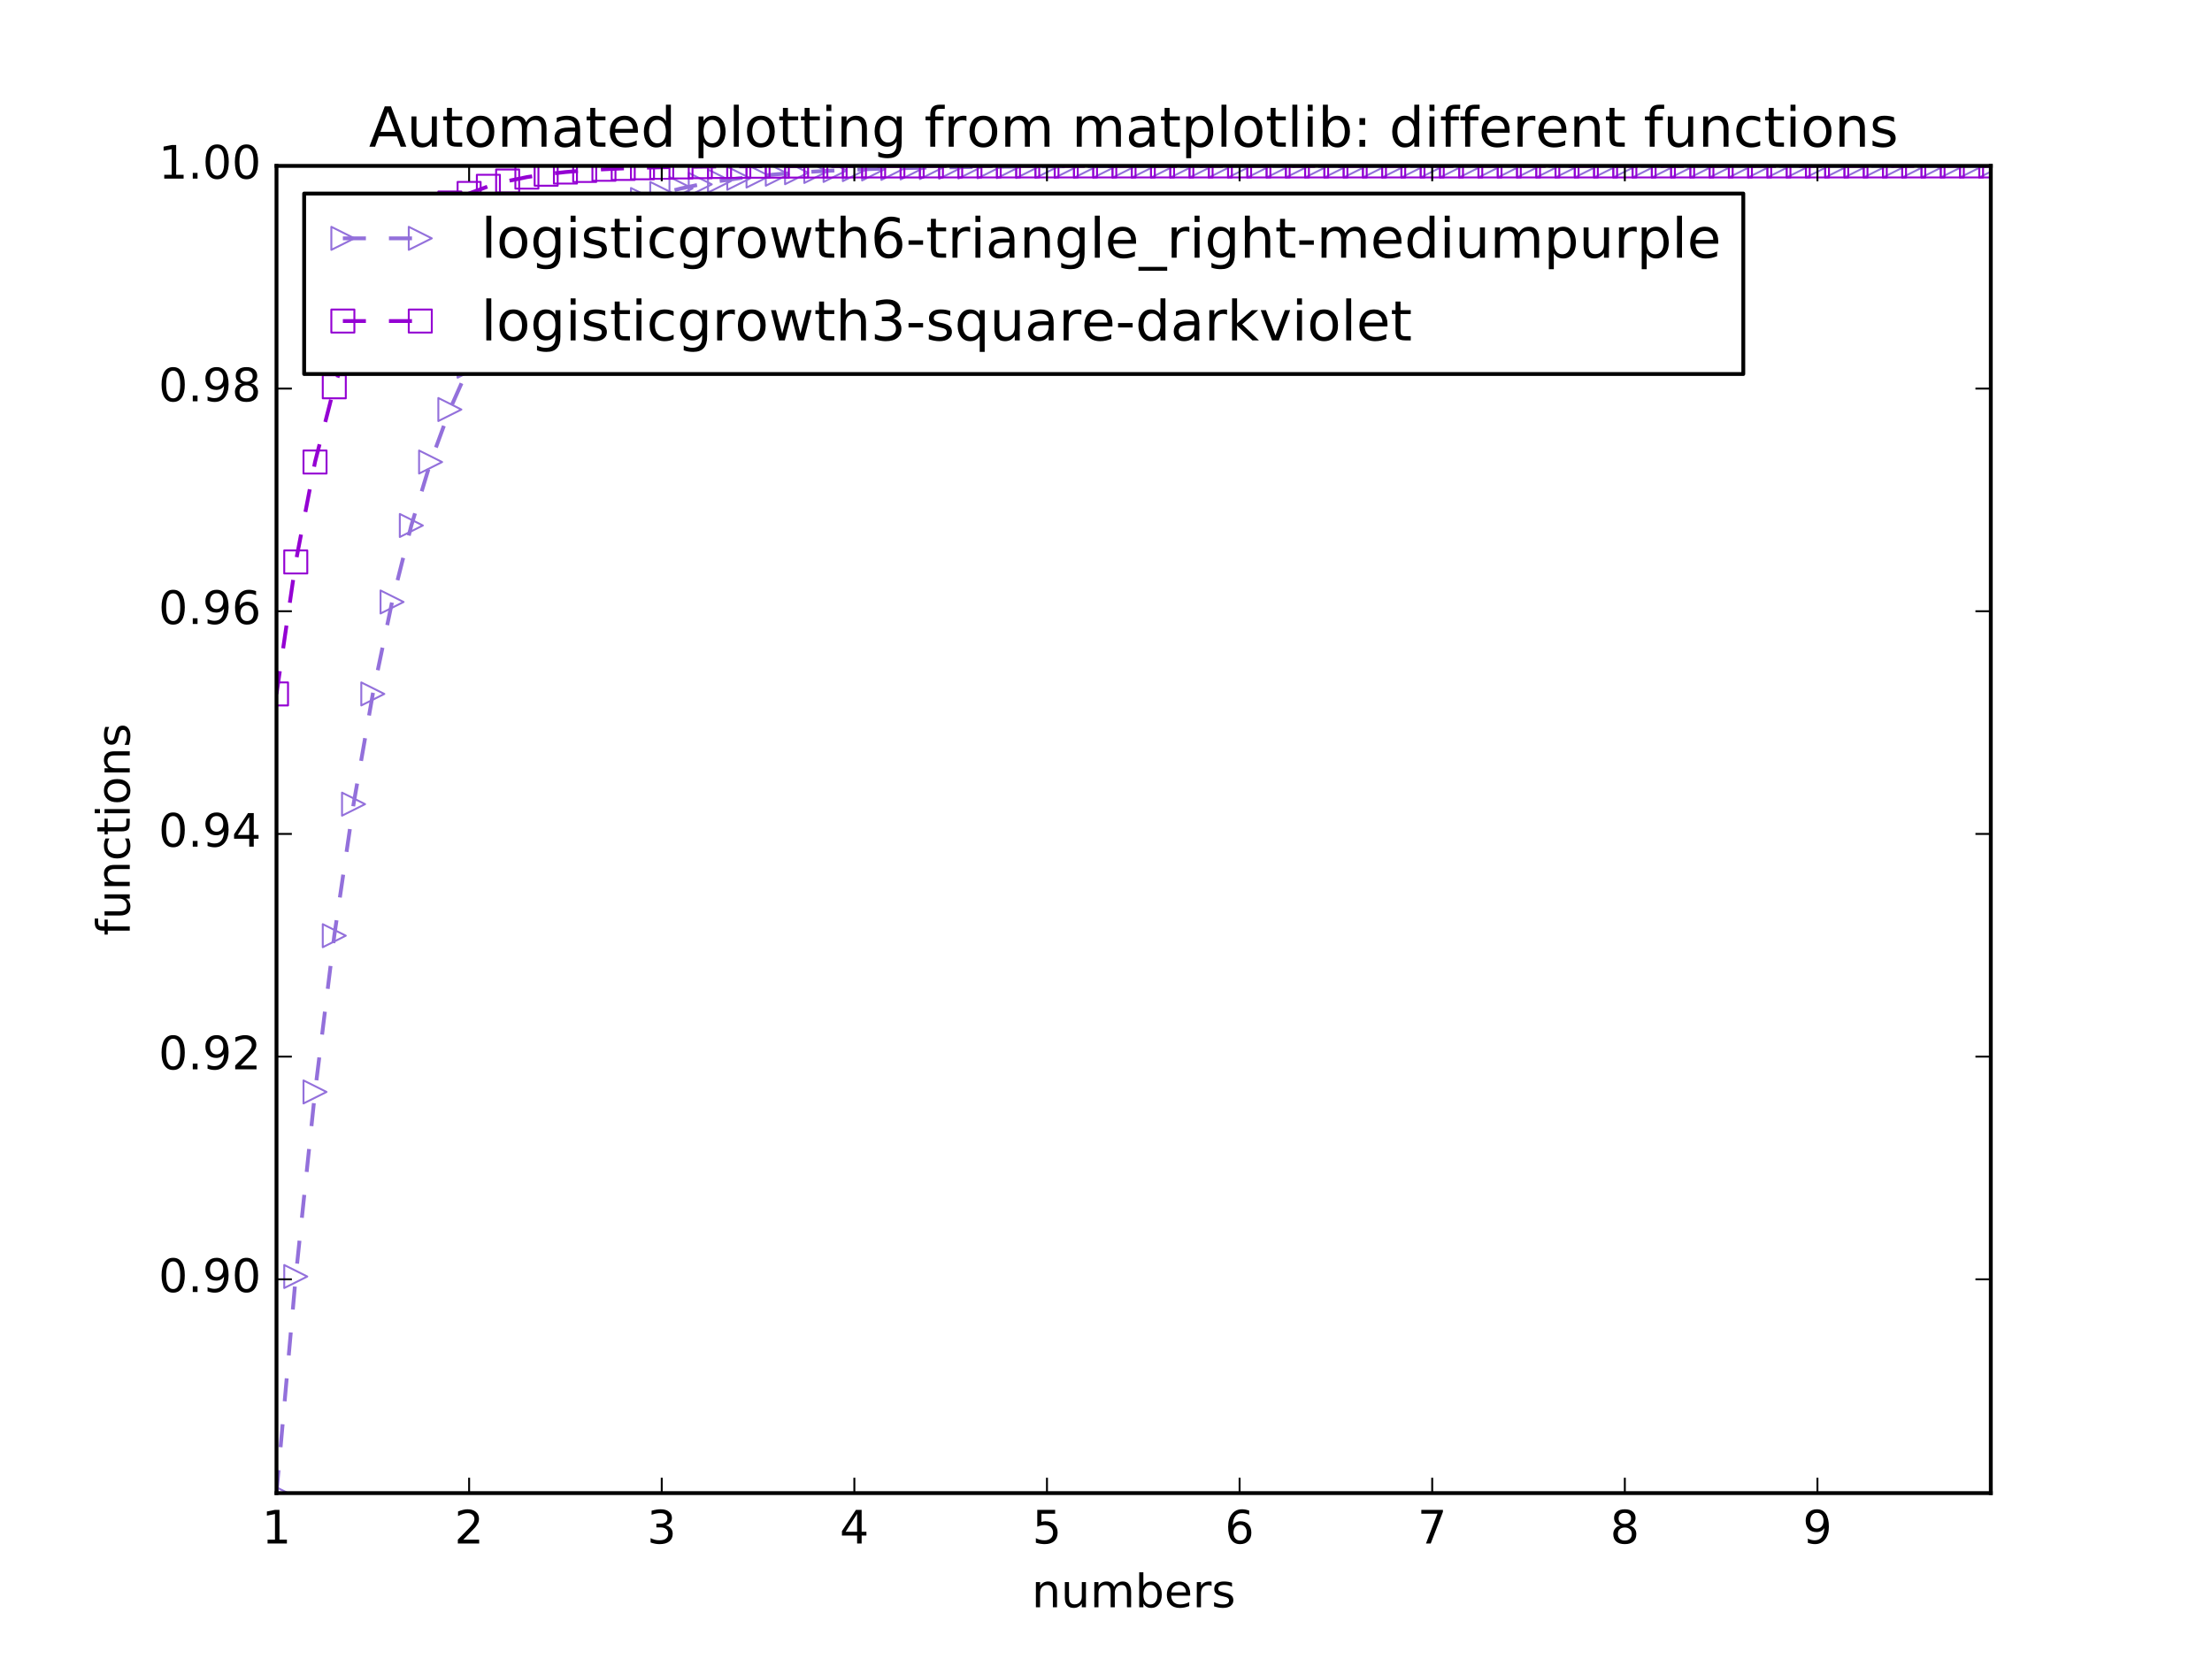 <?xml version="1.0" encoding="utf-8" standalone="no"?>
<!DOCTYPE svg PUBLIC "-//W3C//DTD SVG 1.1//EN"
  "http://www.w3.org/Graphics/SVG/1.1/DTD/svg11.dtd">
<!-- Created with matplotlib (http://matplotlib.org/) -->
<svg height="432pt" version="1.1" viewBox="0 0 576 432" width="576pt" xmlns="http://www.w3.org/2000/svg" xmlns:xlink="http://www.w3.org/1999/xlink">
 <defs>
  <style type="text/css">
*{stroke-linecap:butt;stroke-linejoin:round;stroke-miterlimit:100000;}
  </style>
 </defs>
 <g id="figure_1">
  <g id="patch_1">
   <path d="M 0 432 
L 576 432 
L 576 0 
L 0 0 
z
" style="fill:#ffffff;"/>
  </g>
  <g id="axes_1">
   <g id="patch_2">
    <path d="M 72 388.8 
L 518.4 388.8 
L 518.4 43.2 
L 72 43.2 
z
" style="fill:#ffffff;"/>
   </g>
   <g id="line2d_1">
    <path clip-path="url(#pb85235b2b7)" d="M 72 388.8 
L 77.016 332.402 
L 82.031 284.339 
L 87.047 243.65 
L 92.063 209.398 
L 97.079 180.7 
L 102.094 156.752 
L 107.11 136.833 
L 112.126 120.312 
L 117.142 106.639 
L 122.157 95.347 
L 127.173 86.034 
L 132.189 78.363 
L 137.204 72.053 
L 142.22 66.865 
L 147.236 62.604 
L 152.252 59.106 
L 157.267 56.236 
L 162.283 53.882 
L 167.299 51.951 
L 172.315 50.369 
L 177.33 49.072 
L 182.346 48.009 
L 187.362 47.139 
L 192.378 46.426 
L 197.393 45.841 
L 202.409 45.363 
L 207.425 44.971 
L 212.44 44.65 
L 217.456 44.387 
L 222.472 44.172 
L 227.488 43.996 
L 232.503 43.852 
L 237.519 43.734 
L 242.535 43.637 
L 247.551 43.558 
L 252.566 43.493 
L 257.582 43.44 
L 262.598 43.396 
L 267.613 43.361 
L 272.629 43.332 
L 277.645 43.308 
L 282.661 43.288 
L 287.676 43.272 
L 292.692 43.259 
L 297.708 43.248 
L 302.724 43.24 
L 307.739 43.232 
L 312.755 43.227 
L 317.771 43.222 
L 322.787 43.218 
L 327.802 43.215 
L 332.818 43.212 
L 337.834 43.21 
L 342.849 43.208 
L 347.865 43.207 
L 352.881 43.205 
L 357.897 43.204 
L 362.912 43.204 
L 367.928 43.203 
L 372.944 43.202 
L 377.96 43.202 
L 382.975 43.202 
L 387.991 43.201 
L 393.007 43.201 
L 398.022 43.201 
L 403.038 43.201 
L 408.054 43.201 
L 413.07 43.2 
L 418.085 43.2 
L 423.101 43.2 
L 428.117 43.2 
L 433.133 43.2 
L 438.148 43.2 
L 443.164 43.2 
L 448.18 43.2 
L 453.196 43.2 
L 458.211 43.2 
L 463.227 43.2 
L 468.243 43.2 
L 473.258 43.2 
L 478.274 43.2 
L 483.29 43.2 
L 488.306 43.2 
L 493.321 43.2 
L 498.337 43.2 
L 503.353 43.2 
L 508.369 43.2 
L 513.384 43.2 
L 518.4 43.2 
" style="fill:none;stroke:#9370db;stroke-dasharray:6,6;stroke-dashoffset:0.0;"/>
    <defs>
     <path d="M 3 0 
L -3 -3 
L -3 3 
z
" id="mb13d872cff" style="stroke:#9370db;stroke-linejoin:miter;stroke-width:0.5;"/>
    </defs>
    <g clip-path="url(#pb85235b2b7)">
     <use style="fill:none;stroke:#9370db;stroke-linejoin:miter;stroke-width:0.5;" x="72.0" xlink:href="#mb13d872cff" y="388.8"/>
     <use style="fill:none;stroke:#9370db;stroke-linejoin:miter;stroke-width:0.5;" x="77.016" xlink:href="#mb13d872cff" y="332.402"/>
     <use style="fill:none;stroke:#9370db;stroke-linejoin:miter;stroke-width:0.5;" x="82.031" xlink:href="#mb13d872cff" y="284.339"/>
     <use style="fill:none;stroke:#9370db;stroke-linejoin:miter;stroke-width:0.5;" x="87.047" xlink:href="#mb13d872cff" y="243.65"/>
     <use style="fill:none;stroke:#9370db;stroke-linejoin:miter;stroke-width:0.5;" x="92.063" xlink:href="#mb13d872cff" y="209.398"/>
     <use style="fill:none;stroke:#9370db;stroke-linejoin:miter;stroke-width:0.5;" x="97.079" xlink:href="#mb13d872cff" y="180.7"/>
     <use style="fill:none;stroke:#9370db;stroke-linejoin:miter;stroke-width:0.5;" x="102.094" xlink:href="#mb13d872cff" y="156.752"/>
     <use style="fill:none;stroke:#9370db;stroke-linejoin:miter;stroke-width:0.5;" x="107.11" xlink:href="#mb13d872cff" y="136.833"/>
     <use style="fill:none;stroke:#9370db;stroke-linejoin:miter;stroke-width:0.5;" x="112.126" xlink:href="#mb13d872cff" y="120.312"/>
     <use style="fill:none;stroke:#9370db;stroke-linejoin:miter;stroke-width:0.5;" x="117.142" xlink:href="#mb13d872cff" y="106.639"/>
     <use style="fill:none;stroke:#9370db;stroke-linejoin:miter;stroke-width:0.5;" x="122.157" xlink:href="#mb13d872cff" y="95.347"/>
     <use style="fill:none;stroke:#9370db;stroke-linejoin:miter;stroke-width:0.5;" x="127.173" xlink:href="#mb13d872cff" y="86.034"/>
     <use style="fill:none;stroke:#9370db;stroke-linejoin:miter;stroke-width:0.5;" x="132.189" xlink:href="#mb13d872cff" y="78.363"/>
     <use style="fill:none;stroke:#9370db;stroke-linejoin:miter;stroke-width:0.5;" x="137.204" xlink:href="#mb13d872cff" y="72.053"/>
     <use style="fill:none;stroke:#9370db;stroke-linejoin:miter;stroke-width:0.5;" x="142.22" xlink:href="#mb13d872cff" y="66.865"/>
     <use style="fill:none;stroke:#9370db;stroke-linejoin:miter;stroke-width:0.5;" x="147.236" xlink:href="#mb13d872cff" y="62.604"/>
     <use style="fill:none;stroke:#9370db;stroke-linejoin:miter;stroke-width:0.5;" x="152.252" xlink:href="#mb13d872cff" y="59.106"/>
     <use style="fill:none;stroke:#9370db;stroke-linejoin:miter;stroke-width:0.5;" x="157.267" xlink:href="#mb13d872cff" y="56.236"/>
     <use style="fill:none;stroke:#9370db;stroke-linejoin:miter;stroke-width:0.5;" x="162.283" xlink:href="#mb13d872cff" y="53.882"/>
     <use style="fill:none;stroke:#9370db;stroke-linejoin:miter;stroke-width:0.5;" x="167.299" xlink:href="#mb13d872cff" y="51.951"/>
     <use style="fill:none;stroke:#9370db;stroke-linejoin:miter;stroke-width:0.5;" x="172.315" xlink:href="#mb13d872cff" y="50.369"/>
     <use style="fill:none;stroke:#9370db;stroke-linejoin:miter;stroke-width:0.5;" x="177.33" xlink:href="#mb13d872cff" y="49.072"/>
     <use style="fill:none;stroke:#9370db;stroke-linejoin:miter;stroke-width:0.5;" x="182.346" xlink:href="#mb13d872cff" y="48.009"/>
     <use style="fill:none;stroke:#9370db;stroke-linejoin:miter;stroke-width:0.5;" x="187.362" xlink:href="#mb13d872cff" y="47.139"/>
     <use style="fill:none;stroke:#9370db;stroke-linejoin:miter;stroke-width:0.5;" x="192.378" xlink:href="#mb13d872cff" y="46.426"/>
     <use style="fill:none;stroke:#9370db;stroke-linejoin:miter;stroke-width:0.5;" x="197.393" xlink:href="#mb13d872cff" y="45.841"/>
     <use style="fill:none;stroke:#9370db;stroke-linejoin:miter;stroke-width:0.5;" x="202.409" xlink:href="#mb13d872cff" y="45.363"/>
     <use style="fill:none;stroke:#9370db;stroke-linejoin:miter;stroke-width:0.5;" x="207.425" xlink:href="#mb13d872cff" y="44.971"/>
     <use style="fill:none;stroke:#9370db;stroke-linejoin:miter;stroke-width:0.5;" x="212.44" xlink:href="#mb13d872cff" y="44.65"/>
     <use style="fill:none;stroke:#9370db;stroke-linejoin:miter;stroke-width:0.5;" x="217.456" xlink:href="#mb13d872cff" y="44.387"/>
     <use style="fill:none;stroke:#9370db;stroke-linejoin:miter;stroke-width:0.5;" x="222.472" xlink:href="#mb13d872cff" y="44.172"/>
     <use style="fill:none;stroke:#9370db;stroke-linejoin:miter;stroke-width:0.5;" x="227.488" xlink:href="#mb13d872cff" y="43.996"/>
     <use style="fill:none;stroke:#9370db;stroke-linejoin:miter;stroke-width:0.5;" x="232.503" xlink:href="#mb13d872cff" y="43.852"/>
     <use style="fill:none;stroke:#9370db;stroke-linejoin:miter;stroke-width:0.5;" x="237.519" xlink:href="#mb13d872cff" y="43.734"/>
     <use style="fill:none;stroke:#9370db;stroke-linejoin:miter;stroke-width:0.5;" x="242.535" xlink:href="#mb13d872cff" y="43.637"/>
     <use style="fill:none;stroke:#9370db;stroke-linejoin:miter;stroke-width:0.5;" x="247.551" xlink:href="#mb13d872cff" y="43.558"/>
     <use style="fill:none;stroke:#9370db;stroke-linejoin:miter;stroke-width:0.5;" x="252.566" xlink:href="#mb13d872cff" y="43.493"/>
     <use style="fill:none;stroke:#9370db;stroke-linejoin:miter;stroke-width:0.5;" x="257.582" xlink:href="#mb13d872cff" y="43.44"/>
     <use style="fill:none;stroke:#9370db;stroke-linejoin:miter;stroke-width:0.5;" x="262.598" xlink:href="#mb13d872cff" y="43.396"/>
     <use style="fill:none;stroke:#9370db;stroke-linejoin:miter;stroke-width:0.5;" x="267.613" xlink:href="#mb13d872cff" y="43.361"/>
     <use style="fill:none;stroke:#9370db;stroke-linejoin:miter;stroke-width:0.5;" x="272.629" xlink:href="#mb13d872cff" y="43.332"/>
     <use style="fill:none;stroke:#9370db;stroke-linejoin:miter;stroke-width:0.5;" x="277.645" xlink:href="#mb13d872cff" y="43.308"/>
     <use style="fill:none;stroke:#9370db;stroke-linejoin:miter;stroke-width:0.5;" x="282.661" xlink:href="#mb13d872cff" y="43.288"/>
     <use style="fill:none;stroke:#9370db;stroke-linejoin:miter;stroke-width:0.5;" x="287.676" xlink:href="#mb13d872cff" y="43.272"/>
     <use style="fill:none;stroke:#9370db;stroke-linejoin:miter;stroke-width:0.5;" x="292.692" xlink:href="#mb13d872cff" y="43.259"/>
     <use style="fill:none;stroke:#9370db;stroke-linejoin:miter;stroke-width:0.5;" x="297.708" xlink:href="#mb13d872cff" y="43.248"/>
     <use style="fill:none;stroke:#9370db;stroke-linejoin:miter;stroke-width:0.5;" x="302.724" xlink:href="#mb13d872cff" y="43.24"/>
     <use style="fill:none;stroke:#9370db;stroke-linejoin:miter;stroke-width:0.5;" x="307.739" xlink:href="#mb13d872cff" y="43.232"/>
     <use style="fill:none;stroke:#9370db;stroke-linejoin:miter;stroke-width:0.5;" x="312.755" xlink:href="#mb13d872cff" y="43.227"/>
     <use style="fill:none;stroke:#9370db;stroke-linejoin:miter;stroke-width:0.5;" x="317.771" xlink:href="#mb13d872cff" y="43.222"/>
     <use style="fill:none;stroke:#9370db;stroke-linejoin:miter;stroke-width:0.5;" x="322.787" xlink:href="#mb13d872cff" y="43.218"/>
     <use style="fill:none;stroke:#9370db;stroke-linejoin:miter;stroke-width:0.5;" x="327.802" xlink:href="#mb13d872cff" y="43.215"/>
     <use style="fill:none;stroke:#9370db;stroke-linejoin:miter;stroke-width:0.5;" x="332.818" xlink:href="#mb13d872cff" y="43.212"/>
     <use style="fill:none;stroke:#9370db;stroke-linejoin:miter;stroke-width:0.5;" x="337.834" xlink:href="#mb13d872cff" y="43.21"/>
     <use style="fill:none;stroke:#9370db;stroke-linejoin:miter;stroke-width:0.5;" x="342.849" xlink:href="#mb13d872cff" y="43.208"/>
     <use style="fill:none;stroke:#9370db;stroke-linejoin:miter;stroke-width:0.5;" x="347.865" xlink:href="#mb13d872cff" y="43.207"/>
     <use style="fill:none;stroke:#9370db;stroke-linejoin:miter;stroke-width:0.5;" x="352.881" xlink:href="#mb13d872cff" y="43.205"/>
     <use style="fill:none;stroke:#9370db;stroke-linejoin:miter;stroke-width:0.5;" x="357.897" xlink:href="#mb13d872cff" y="43.204"/>
     <use style="fill:none;stroke:#9370db;stroke-linejoin:miter;stroke-width:0.5;" x="362.912" xlink:href="#mb13d872cff" y="43.204"/>
     <use style="fill:none;stroke:#9370db;stroke-linejoin:miter;stroke-width:0.5;" x="367.928" xlink:href="#mb13d872cff" y="43.203"/>
     <use style="fill:none;stroke:#9370db;stroke-linejoin:miter;stroke-width:0.5;" x="372.944" xlink:href="#mb13d872cff" y="43.202"/>
     <use style="fill:none;stroke:#9370db;stroke-linejoin:miter;stroke-width:0.5;" x="377.96" xlink:href="#mb13d872cff" y="43.202"/>
     <use style="fill:none;stroke:#9370db;stroke-linejoin:miter;stroke-width:0.5;" x="382.975" xlink:href="#mb13d872cff" y="43.202"/>
     <use style="fill:none;stroke:#9370db;stroke-linejoin:miter;stroke-width:0.5;" x="387.991" xlink:href="#mb13d872cff" y="43.201"/>
     <use style="fill:none;stroke:#9370db;stroke-linejoin:miter;stroke-width:0.5;" x="393.007" xlink:href="#mb13d872cff" y="43.201"/>
     <use style="fill:none;stroke:#9370db;stroke-linejoin:miter;stroke-width:0.5;" x="398.022" xlink:href="#mb13d872cff" y="43.201"/>
     <use style="fill:none;stroke:#9370db;stroke-linejoin:miter;stroke-width:0.5;" x="403.038" xlink:href="#mb13d872cff" y="43.201"/>
     <use style="fill:none;stroke:#9370db;stroke-linejoin:miter;stroke-width:0.5;" x="408.054" xlink:href="#mb13d872cff" y="43.201"/>
     <use style="fill:none;stroke:#9370db;stroke-linejoin:miter;stroke-width:0.5;" x="413.07" xlink:href="#mb13d872cff" y="43.2"/>
     <use style="fill:none;stroke:#9370db;stroke-linejoin:miter;stroke-width:0.5;" x="418.085" xlink:href="#mb13d872cff" y="43.2"/>
     <use style="fill:none;stroke:#9370db;stroke-linejoin:miter;stroke-width:0.5;" x="423.101" xlink:href="#mb13d872cff" y="43.2"/>
     <use style="fill:none;stroke:#9370db;stroke-linejoin:miter;stroke-width:0.5;" x="428.117" xlink:href="#mb13d872cff" y="43.2"/>
     <use style="fill:none;stroke:#9370db;stroke-linejoin:miter;stroke-width:0.5;" x="433.133" xlink:href="#mb13d872cff" y="43.2"/>
     <use style="fill:none;stroke:#9370db;stroke-linejoin:miter;stroke-width:0.5;" x="438.148" xlink:href="#mb13d872cff" y="43.2"/>
     <use style="fill:none;stroke:#9370db;stroke-linejoin:miter;stroke-width:0.5;" x="443.164" xlink:href="#mb13d872cff" y="43.2"/>
     <use style="fill:none;stroke:#9370db;stroke-linejoin:miter;stroke-width:0.5;" x="448.18" xlink:href="#mb13d872cff" y="43.2"/>
     <use style="fill:none;stroke:#9370db;stroke-linejoin:miter;stroke-width:0.5;" x="453.196" xlink:href="#mb13d872cff" y="43.2"/>
     <use style="fill:none;stroke:#9370db;stroke-linejoin:miter;stroke-width:0.5;" x="458.211" xlink:href="#mb13d872cff" y="43.2"/>
     <use style="fill:none;stroke:#9370db;stroke-linejoin:miter;stroke-width:0.5;" x="463.227" xlink:href="#mb13d872cff" y="43.2"/>
     <use style="fill:none;stroke:#9370db;stroke-linejoin:miter;stroke-width:0.5;" x="468.243" xlink:href="#mb13d872cff" y="43.2"/>
     <use style="fill:none;stroke:#9370db;stroke-linejoin:miter;stroke-width:0.5;" x="473.258" xlink:href="#mb13d872cff" y="43.2"/>
     <use style="fill:none;stroke:#9370db;stroke-linejoin:miter;stroke-width:0.5;" x="478.274" xlink:href="#mb13d872cff" y="43.2"/>
     <use style="fill:none;stroke:#9370db;stroke-linejoin:miter;stroke-width:0.5;" x="483.29" xlink:href="#mb13d872cff" y="43.2"/>
     <use style="fill:none;stroke:#9370db;stroke-linejoin:miter;stroke-width:0.5;" x="488.306" xlink:href="#mb13d872cff" y="43.2"/>
     <use style="fill:none;stroke:#9370db;stroke-linejoin:miter;stroke-width:0.5;" x="493.321" xlink:href="#mb13d872cff" y="43.2"/>
     <use style="fill:none;stroke:#9370db;stroke-linejoin:miter;stroke-width:0.5;" x="498.337" xlink:href="#mb13d872cff" y="43.2"/>
     <use style="fill:none;stroke:#9370db;stroke-linejoin:miter;stroke-width:0.5;" x="503.353" xlink:href="#mb13d872cff" y="43.2"/>
     <use style="fill:none;stroke:#9370db;stroke-linejoin:miter;stroke-width:0.5;" x="508.369" xlink:href="#mb13d872cff" y="43.2"/>
     <use style="fill:none;stroke:#9370db;stroke-linejoin:miter;stroke-width:0.5;" x="513.384" xlink:href="#mb13d872cff" y="43.2"/>
     <use style="fill:none;stroke:#9370db;stroke-linejoin:miter;stroke-width:0.5;" x="518.4" xlink:href="#mb13d872cff" y="43.2"/>
    </g>
   </g>
   <g id="line2d_2">
    <path clip-path="url(#pb85235b2b7)" d="M 72 180.7 
L 77.016 146.33 
L 82.031 120.312 
L 87.047 100.722 
L 92.063 86.034 
L 97.079 75.054 
L 102.094 66.865 
L 107.11 60.769 
L 112.126 56.236 
L 117.142 52.868 
L 122.157 50.369 
L 127.173 48.514 
L 132.189 47.139 
L 137.204 46.119 
L 142.22 45.363 
L 147.236 44.803 
L 152.252 44.387 
L 157.267 44.08 
L 162.283 43.852 
L 167.299 43.683 
L 172.315 43.558 
L 177.33 43.465 
L 182.346 43.396 
L 187.362 43.345 
L 192.378 43.308 
L 197.393 43.28 
L 202.409 43.259 
L 207.425 43.244 
L 212.44 43.232 
L 217.456 43.224 
L 222.472 43.218 
L 227.488 43.213 
L 232.503 43.21 
L 237.519 43.207 
L 242.535 43.205 
L 247.551 43.204 
L 252.566 43.203 
L 257.582 43.202 
L 262.598 43.202 
L 267.613 43.201 
L 272.629 43.201 
L 277.645 43.201 
L 282.661 43.2 
L 287.676 43.2 
L 292.692 43.2 
L 297.708 43.2 
L 302.724 43.2 
L 307.739 43.2 
L 312.755 43.2 
L 317.771 43.2 
L 322.787 43.2 
L 327.802 43.2 
L 332.818 43.2 
L 337.834 43.2 
L 342.849 43.2 
L 347.865 43.2 
L 352.881 43.2 
L 357.897 43.2 
L 362.912 43.2 
L 367.928 43.2 
L 372.944 43.2 
L 377.96 43.2 
L 382.975 43.2 
L 387.991 43.2 
L 393.007 43.2 
L 398.022 43.2 
L 403.038 43.2 
L 408.054 43.2 
L 413.07 43.2 
L 418.085 43.2 
L 423.101 43.2 
L 428.117 43.2 
L 433.133 43.2 
L 438.148 43.2 
L 443.164 43.2 
L 448.18 43.2 
L 453.196 43.2 
L 458.211 43.2 
L 463.227 43.2 
L 468.243 43.2 
L 473.258 43.2 
L 478.274 43.2 
L 483.29 43.2 
L 488.306 43.2 
L 493.321 43.2 
L 498.337 43.2 
L 503.353 43.2 
L 508.369 43.2 
L 513.384 43.2 
L 518.4 43.2 
" style="fill:none;stroke:#9400d3;stroke-dasharray:6,6;stroke-dashoffset:0.0;"/>
    <defs>
     <path d="M -3 3 
L 3 3 
L 3 -3 
L -3 -3 
z
" id="m0bd5cb6d4b" style="stroke:#9400d3;stroke-linejoin:miter;stroke-width:0.5;"/>
    </defs>
    <g clip-path="url(#pb85235b2b7)">
     <use style="fill:none;stroke:#9400d3;stroke-linejoin:miter;stroke-width:0.5;" x="72.0" xlink:href="#m0bd5cb6d4b" y="180.7"/>
     <use style="fill:none;stroke:#9400d3;stroke-linejoin:miter;stroke-width:0.5;" x="77.016" xlink:href="#m0bd5cb6d4b" y="146.33"/>
     <use style="fill:none;stroke:#9400d3;stroke-linejoin:miter;stroke-width:0.5;" x="82.031" xlink:href="#m0bd5cb6d4b" y="120.312"/>
     <use style="fill:none;stroke:#9400d3;stroke-linejoin:miter;stroke-width:0.5;" x="87.047" xlink:href="#m0bd5cb6d4b" y="100.722"/>
     <use style="fill:none;stroke:#9400d3;stroke-linejoin:miter;stroke-width:0.5;" x="92.063" xlink:href="#m0bd5cb6d4b" y="86.034"/>
     <use style="fill:none;stroke:#9400d3;stroke-linejoin:miter;stroke-width:0.5;" x="97.079" xlink:href="#m0bd5cb6d4b" y="75.054"/>
     <use style="fill:none;stroke:#9400d3;stroke-linejoin:miter;stroke-width:0.5;" x="102.094" xlink:href="#m0bd5cb6d4b" y="66.865"/>
     <use style="fill:none;stroke:#9400d3;stroke-linejoin:miter;stroke-width:0.5;" x="107.11" xlink:href="#m0bd5cb6d4b" y="60.769"/>
     <use style="fill:none;stroke:#9400d3;stroke-linejoin:miter;stroke-width:0.5;" x="112.126" xlink:href="#m0bd5cb6d4b" y="56.236"/>
     <use style="fill:none;stroke:#9400d3;stroke-linejoin:miter;stroke-width:0.5;" x="117.142" xlink:href="#m0bd5cb6d4b" y="52.868"/>
     <use style="fill:none;stroke:#9400d3;stroke-linejoin:miter;stroke-width:0.5;" x="122.157" xlink:href="#m0bd5cb6d4b" y="50.369"/>
     <use style="fill:none;stroke:#9400d3;stroke-linejoin:miter;stroke-width:0.5;" x="127.173" xlink:href="#m0bd5cb6d4b" y="48.514"/>
     <use style="fill:none;stroke:#9400d3;stroke-linejoin:miter;stroke-width:0.5;" x="132.189" xlink:href="#m0bd5cb6d4b" y="47.139"/>
     <use style="fill:none;stroke:#9400d3;stroke-linejoin:miter;stroke-width:0.5;" x="137.204" xlink:href="#m0bd5cb6d4b" y="46.119"/>
     <use style="fill:none;stroke:#9400d3;stroke-linejoin:miter;stroke-width:0.5;" x="142.22" xlink:href="#m0bd5cb6d4b" y="45.363"/>
     <use style="fill:none;stroke:#9400d3;stroke-linejoin:miter;stroke-width:0.5;" x="147.236" xlink:href="#m0bd5cb6d4b" y="44.803"/>
     <use style="fill:none;stroke:#9400d3;stroke-linejoin:miter;stroke-width:0.5;" x="152.252" xlink:href="#m0bd5cb6d4b" y="44.387"/>
     <use style="fill:none;stroke:#9400d3;stroke-linejoin:miter;stroke-width:0.5;" x="157.267" xlink:href="#m0bd5cb6d4b" y="44.08"/>
     <use style="fill:none;stroke:#9400d3;stroke-linejoin:miter;stroke-width:0.5;" x="162.283" xlink:href="#m0bd5cb6d4b" y="43.852"/>
     <use style="fill:none;stroke:#9400d3;stroke-linejoin:miter;stroke-width:0.5;" x="167.299" xlink:href="#m0bd5cb6d4b" y="43.683"/>
     <use style="fill:none;stroke:#9400d3;stroke-linejoin:miter;stroke-width:0.5;" x="172.315" xlink:href="#m0bd5cb6d4b" y="43.558"/>
     <use style="fill:none;stroke:#9400d3;stroke-linejoin:miter;stroke-width:0.5;" x="177.33" xlink:href="#m0bd5cb6d4b" y="43.465"/>
     <use style="fill:none;stroke:#9400d3;stroke-linejoin:miter;stroke-width:0.5;" x="182.346" xlink:href="#m0bd5cb6d4b" y="43.396"/>
     <use style="fill:none;stroke:#9400d3;stroke-linejoin:miter;stroke-width:0.5;" x="187.362" xlink:href="#m0bd5cb6d4b" y="43.345"/>
     <use style="fill:none;stroke:#9400d3;stroke-linejoin:miter;stroke-width:0.5;" x="192.378" xlink:href="#m0bd5cb6d4b" y="43.308"/>
     <use style="fill:none;stroke:#9400d3;stroke-linejoin:miter;stroke-width:0.5;" x="197.393" xlink:href="#m0bd5cb6d4b" y="43.28"/>
     <use style="fill:none;stroke:#9400d3;stroke-linejoin:miter;stroke-width:0.5;" x="202.409" xlink:href="#m0bd5cb6d4b" y="43.259"/>
     <use style="fill:none;stroke:#9400d3;stroke-linejoin:miter;stroke-width:0.5;" x="207.425" xlink:href="#m0bd5cb6d4b" y="43.244"/>
     <use style="fill:none;stroke:#9400d3;stroke-linejoin:miter;stroke-width:0.5;" x="212.44" xlink:href="#m0bd5cb6d4b" y="43.232"/>
     <use style="fill:none;stroke:#9400d3;stroke-linejoin:miter;stroke-width:0.5;" x="217.456" xlink:href="#m0bd5cb6d4b" y="43.224"/>
     <use style="fill:none;stroke:#9400d3;stroke-linejoin:miter;stroke-width:0.5;" x="222.472" xlink:href="#m0bd5cb6d4b" y="43.218"/>
     <use style="fill:none;stroke:#9400d3;stroke-linejoin:miter;stroke-width:0.5;" x="227.488" xlink:href="#m0bd5cb6d4b" y="43.213"/>
     <use style="fill:none;stroke:#9400d3;stroke-linejoin:miter;stroke-width:0.5;" x="232.503" xlink:href="#m0bd5cb6d4b" y="43.21"/>
     <use style="fill:none;stroke:#9400d3;stroke-linejoin:miter;stroke-width:0.5;" x="237.519" xlink:href="#m0bd5cb6d4b" y="43.207"/>
     <use style="fill:none;stroke:#9400d3;stroke-linejoin:miter;stroke-width:0.5;" x="242.535" xlink:href="#m0bd5cb6d4b" y="43.205"/>
     <use style="fill:none;stroke:#9400d3;stroke-linejoin:miter;stroke-width:0.5;" x="247.551" xlink:href="#m0bd5cb6d4b" y="43.204"/>
     <use style="fill:none;stroke:#9400d3;stroke-linejoin:miter;stroke-width:0.5;" x="252.566" xlink:href="#m0bd5cb6d4b" y="43.203"/>
     <use style="fill:none;stroke:#9400d3;stroke-linejoin:miter;stroke-width:0.5;" x="257.582" xlink:href="#m0bd5cb6d4b" y="43.202"/>
     <use style="fill:none;stroke:#9400d3;stroke-linejoin:miter;stroke-width:0.5;" x="262.598" xlink:href="#m0bd5cb6d4b" y="43.202"/>
     <use style="fill:none;stroke:#9400d3;stroke-linejoin:miter;stroke-width:0.5;" x="267.613" xlink:href="#m0bd5cb6d4b" y="43.201"/>
     <use style="fill:none;stroke:#9400d3;stroke-linejoin:miter;stroke-width:0.5;" x="272.629" xlink:href="#m0bd5cb6d4b" y="43.201"/>
     <use style="fill:none;stroke:#9400d3;stroke-linejoin:miter;stroke-width:0.5;" x="277.645" xlink:href="#m0bd5cb6d4b" y="43.201"/>
     <use style="fill:none;stroke:#9400d3;stroke-linejoin:miter;stroke-width:0.5;" x="282.661" xlink:href="#m0bd5cb6d4b" y="43.2"/>
     <use style="fill:none;stroke:#9400d3;stroke-linejoin:miter;stroke-width:0.5;" x="287.676" xlink:href="#m0bd5cb6d4b" y="43.2"/>
     <use style="fill:none;stroke:#9400d3;stroke-linejoin:miter;stroke-width:0.5;" x="292.692" xlink:href="#m0bd5cb6d4b" y="43.2"/>
     <use style="fill:none;stroke:#9400d3;stroke-linejoin:miter;stroke-width:0.5;" x="297.708" xlink:href="#m0bd5cb6d4b" y="43.2"/>
     <use style="fill:none;stroke:#9400d3;stroke-linejoin:miter;stroke-width:0.5;" x="302.724" xlink:href="#m0bd5cb6d4b" y="43.2"/>
     <use style="fill:none;stroke:#9400d3;stroke-linejoin:miter;stroke-width:0.5;" x="307.739" xlink:href="#m0bd5cb6d4b" y="43.2"/>
     <use style="fill:none;stroke:#9400d3;stroke-linejoin:miter;stroke-width:0.5;" x="312.755" xlink:href="#m0bd5cb6d4b" y="43.2"/>
     <use style="fill:none;stroke:#9400d3;stroke-linejoin:miter;stroke-width:0.5;" x="317.771" xlink:href="#m0bd5cb6d4b" y="43.2"/>
     <use style="fill:none;stroke:#9400d3;stroke-linejoin:miter;stroke-width:0.5;" x="322.787" xlink:href="#m0bd5cb6d4b" y="43.2"/>
     <use style="fill:none;stroke:#9400d3;stroke-linejoin:miter;stroke-width:0.5;" x="327.802" xlink:href="#m0bd5cb6d4b" y="43.2"/>
     <use style="fill:none;stroke:#9400d3;stroke-linejoin:miter;stroke-width:0.5;" x="332.818" xlink:href="#m0bd5cb6d4b" y="43.2"/>
     <use style="fill:none;stroke:#9400d3;stroke-linejoin:miter;stroke-width:0.5;" x="337.834" xlink:href="#m0bd5cb6d4b" y="43.2"/>
     <use style="fill:none;stroke:#9400d3;stroke-linejoin:miter;stroke-width:0.5;" x="342.849" xlink:href="#m0bd5cb6d4b" y="43.2"/>
     <use style="fill:none;stroke:#9400d3;stroke-linejoin:miter;stroke-width:0.5;" x="347.865" xlink:href="#m0bd5cb6d4b" y="43.2"/>
     <use style="fill:none;stroke:#9400d3;stroke-linejoin:miter;stroke-width:0.5;" x="352.881" xlink:href="#m0bd5cb6d4b" y="43.2"/>
     <use style="fill:none;stroke:#9400d3;stroke-linejoin:miter;stroke-width:0.5;" x="357.897" xlink:href="#m0bd5cb6d4b" y="43.2"/>
     <use style="fill:none;stroke:#9400d3;stroke-linejoin:miter;stroke-width:0.5;" x="362.912" xlink:href="#m0bd5cb6d4b" y="43.2"/>
     <use style="fill:none;stroke:#9400d3;stroke-linejoin:miter;stroke-width:0.5;" x="367.928" xlink:href="#m0bd5cb6d4b" y="43.2"/>
     <use style="fill:none;stroke:#9400d3;stroke-linejoin:miter;stroke-width:0.5;" x="372.944" xlink:href="#m0bd5cb6d4b" y="43.2"/>
     <use style="fill:none;stroke:#9400d3;stroke-linejoin:miter;stroke-width:0.5;" x="377.96" xlink:href="#m0bd5cb6d4b" y="43.2"/>
     <use style="fill:none;stroke:#9400d3;stroke-linejoin:miter;stroke-width:0.5;" x="382.975" xlink:href="#m0bd5cb6d4b" y="43.2"/>
     <use style="fill:none;stroke:#9400d3;stroke-linejoin:miter;stroke-width:0.5;" x="387.991" xlink:href="#m0bd5cb6d4b" y="43.2"/>
     <use style="fill:none;stroke:#9400d3;stroke-linejoin:miter;stroke-width:0.5;" x="393.007" xlink:href="#m0bd5cb6d4b" y="43.2"/>
     <use style="fill:none;stroke:#9400d3;stroke-linejoin:miter;stroke-width:0.5;" x="398.022" xlink:href="#m0bd5cb6d4b" y="43.2"/>
     <use style="fill:none;stroke:#9400d3;stroke-linejoin:miter;stroke-width:0.5;" x="403.038" xlink:href="#m0bd5cb6d4b" y="43.2"/>
     <use style="fill:none;stroke:#9400d3;stroke-linejoin:miter;stroke-width:0.5;" x="408.054" xlink:href="#m0bd5cb6d4b" y="43.2"/>
     <use style="fill:none;stroke:#9400d3;stroke-linejoin:miter;stroke-width:0.5;" x="413.07" xlink:href="#m0bd5cb6d4b" y="43.2"/>
     <use style="fill:none;stroke:#9400d3;stroke-linejoin:miter;stroke-width:0.5;" x="418.085" xlink:href="#m0bd5cb6d4b" y="43.2"/>
     <use style="fill:none;stroke:#9400d3;stroke-linejoin:miter;stroke-width:0.5;" x="423.101" xlink:href="#m0bd5cb6d4b" y="43.2"/>
     <use style="fill:none;stroke:#9400d3;stroke-linejoin:miter;stroke-width:0.5;" x="428.117" xlink:href="#m0bd5cb6d4b" y="43.2"/>
     <use style="fill:none;stroke:#9400d3;stroke-linejoin:miter;stroke-width:0.5;" x="433.133" xlink:href="#m0bd5cb6d4b" y="43.2"/>
     <use style="fill:none;stroke:#9400d3;stroke-linejoin:miter;stroke-width:0.5;" x="438.148" xlink:href="#m0bd5cb6d4b" y="43.2"/>
     <use style="fill:none;stroke:#9400d3;stroke-linejoin:miter;stroke-width:0.5;" x="443.164" xlink:href="#m0bd5cb6d4b" y="43.2"/>
     <use style="fill:none;stroke:#9400d3;stroke-linejoin:miter;stroke-width:0.5;" x="448.18" xlink:href="#m0bd5cb6d4b" y="43.2"/>
     <use style="fill:none;stroke:#9400d3;stroke-linejoin:miter;stroke-width:0.5;" x="453.196" xlink:href="#m0bd5cb6d4b" y="43.2"/>
     <use style="fill:none;stroke:#9400d3;stroke-linejoin:miter;stroke-width:0.5;" x="458.211" xlink:href="#m0bd5cb6d4b" y="43.2"/>
     <use style="fill:none;stroke:#9400d3;stroke-linejoin:miter;stroke-width:0.5;" x="463.227" xlink:href="#m0bd5cb6d4b" y="43.2"/>
     <use style="fill:none;stroke:#9400d3;stroke-linejoin:miter;stroke-width:0.5;" x="468.243" xlink:href="#m0bd5cb6d4b" y="43.2"/>
     <use style="fill:none;stroke:#9400d3;stroke-linejoin:miter;stroke-width:0.5;" x="473.258" xlink:href="#m0bd5cb6d4b" y="43.2"/>
     <use style="fill:none;stroke:#9400d3;stroke-linejoin:miter;stroke-width:0.5;" x="478.274" xlink:href="#m0bd5cb6d4b" y="43.2"/>
     <use style="fill:none;stroke:#9400d3;stroke-linejoin:miter;stroke-width:0.5;" x="483.29" xlink:href="#m0bd5cb6d4b" y="43.2"/>
     <use style="fill:none;stroke:#9400d3;stroke-linejoin:miter;stroke-width:0.5;" x="488.306" xlink:href="#m0bd5cb6d4b" y="43.2"/>
     <use style="fill:none;stroke:#9400d3;stroke-linejoin:miter;stroke-width:0.5;" x="493.321" xlink:href="#m0bd5cb6d4b" y="43.2"/>
     <use style="fill:none;stroke:#9400d3;stroke-linejoin:miter;stroke-width:0.5;" x="498.337" xlink:href="#m0bd5cb6d4b" y="43.2"/>
     <use style="fill:none;stroke:#9400d3;stroke-linejoin:miter;stroke-width:0.5;" x="503.353" xlink:href="#m0bd5cb6d4b" y="43.2"/>
     <use style="fill:none;stroke:#9400d3;stroke-linejoin:miter;stroke-width:0.5;" x="508.369" xlink:href="#m0bd5cb6d4b" y="43.2"/>
     <use style="fill:none;stroke:#9400d3;stroke-linejoin:miter;stroke-width:0.5;" x="513.384" xlink:href="#m0bd5cb6d4b" y="43.2"/>
     <use style="fill:none;stroke:#9400d3;stroke-linejoin:miter;stroke-width:0.5;" x="518.4" xlink:href="#m0bd5cb6d4b" y="43.2"/>
    </g>
   </g>
   <g id="patch_3">
    <path d="M 72 43.2 
L 518.4 43.2 
" style="fill:none;stroke:#000000;stroke-linecap:square;stroke-linejoin:miter;"/>
   </g>
   <g id="patch_4">
    <path d="M 518.4 388.8 
L 518.4 43.2 
" style="fill:none;stroke:#000000;stroke-linecap:square;stroke-linejoin:miter;"/>
   </g>
   <g id="patch_5">
    <path d="M 72 388.8 
L 518.4 388.8 
" style="fill:none;stroke:#000000;stroke-linecap:square;stroke-linejoin:miter;"/>
   </g>
   <g id="patch_6">
    <path d="M 72 388.8 
L 72 43.2 
" style="fill:none;stroke:#000000;stroke-linecap:square;stroke-linejoin:miter;"/>
   </g>
   <g id="matplotlib.axis_1">
    <g id="xtick_1">
     <g id="line2d_3">
      <defs>
       <path d="M 0 0 
L 0 -4 
" id="me007816a20" style="stroke:#000000;stroke-width:0.5;"/>
      </defs>
      <g>
       <use style="stroke:#000000;stroke-width:0.5;" x="72.0" xlink:href="#me007816a20" y="388.8"/>
      </g>
     </g>
     <g id="line2d_4">
      <defs>
       <path d="M 0 0 
L 0 4 
" id="m9bf7cc82a0" style="stroke:#000000;stroke-width:0.5;"/>
      </defs>
      <g>
       <use style="stroke:#000000;stroke-width:0.5;" x="72.0" xlink:href="#m9bf7cc82a0" y="43.2"/>
      </g>
     </g>
     <g id="text_1">
      <!-- 1 -->
      <defs>
       <path d="M 12.406 8.297 
L 28.516 8.297 
L 28.516 63.922 
L 10.984 60.406 
L 10.984 69.391 
L 28.422 72.906 
L 38.281 72.906 
L 38.281 8.297 
L 54.391 8.297 
L 54.391 0 
L 12.406 0 
z
" id="BitstreamVeraSans-Roman-31"/>
      </defs>
      <g transform="translate(68.183 401.918)scale(0.12 -0.12)">
       <use xlink:href="#BitstreamVeraSans-Roman-31"/>
      </g>
     </g>
    </g>
    <g id="xtick_2">
     <g id="line2d_5">
      <g>
       <use style="stroke:#000000;stroke-width:0.5;" x="122.157" xlink:href="#me007816a20" y="388.8"/>
      </g>
     </g>
     <g id="line2d_6">
      <g>
       <use style="stroke:#000000;stroke-width:0.5;" x="122.157" xlink:href="#m9bf7cc82a0" y="43.2"/>
      </g>
     </g>
     <g id="text_2">
      <!-- 2 -->
      <defs>
       <path d="M 19.188 8.297 
L 53.609 8.297 
L 53.609 0 
L 7.328 0 
L 7.328 8.297 
Q 12.938 14.109 22.625 23.891 
Q 32.328 33.688 34.812 36.531 
Q 39.547 41.844 41.422 45.531 
Q 43.312 49.219 43.312 52.781 
Q 43.312 58.594 39.234 62.25 
Q 35.156 65.922 28.609 65.922 
Q 23.969 65.922 18.812 64.312 
Q 13.672 62.703 7.812 59.422 
L 7.812 69.391 
Q 13.766 71.781 18.938 73 
Q 24.125 74.219 28.422 74.219 
Q 39.75 74.219 46.484 68.547 
Q 53.219 62.891 53.219 53.422 
Q 53.219 48.922 51.531 44.891 
Q 49.859 40.875 45.406 35.406 
Q 44.188 33.984 37.641 27.219 
Q 31.109 20.453 19.188 8.297 
" id="BitstreamVeraSans-Roman-32"/>
      </defs>
      <g transform="translate(118.34 401.918)scale(0.12 -0.12)">
       <use xlink:href="#BitstreamVeraSans-Roman-32"/>
      </g>
     </g>
    </g>
    <g id="xtick_3">
     <g id="line2d_7">
      <g>
       <use style="stroke:#000000;stroke-width:0.5;" x="172.315" xlink:href="#me007816a20" y="388.8"/>
      </g>
     </g>
     <g id="line2d_8">
      <g>
       <use style="stroke:#000000;stroke-width:0.5;" x="172.315" xlink:href="#m9bf7cc82a0" y="43.2"/>
      </g>
     </g>
     <g id="text_3">
      <!-- 3 -->
      <defs>
       <path d="M 40.578 39.312 
Q 47.656 37.797 51.625 33 
Q 55.609 28.219 55.609 21.188 
Q 55.609 10.406 48.188 4.484 
Q 40.766 -1.422 27.094 -1.422 
Q 22.516 -1.422 17.656 -0.516 
Q 12.797 0.391 7.625 2.203 
L 7.625 11.719 
Q 11.719 9.328 16.594 8.109 
Q 21.484 6.891 26.812 6.891 
Q 36.078 6.891 40.938 10.547 
Q 45.797 14.203 45.797 21.188 
Q 45.797 27.641 41.281 31.266 
Q 36.766 34.906 28.719 34.906 
L 20.219 34.906 
L 20.219 43.016 
L 29.109 43.016 
Q 36.375 43.016 40.234 45.922 
Q 44.094 48.828 44.094 54.297 
Q 44.094 59.906 40.109 62.906 
Q 36.141 65.922 28.719 65.922 
Q 24.656 65.922 20.016 65.031 
Q 15.375 64.156 9.812 62.312 
L 9.812 71.094 
Q 15.438 72.656 20.344 73.438 
Q 25.25 74.219 29.594 74.219 
Q 40.828 74.219 47.359 69.109 
Q 53.906 64.016 53.906 55.328 
Q 53.906 49.266 50.438 45.094 
Q 46.969 40.922 40.578 39.312 
" id="BitstreamVeraSans-Roman-33"/>
      </defs>
      <g transform="translate(168.497 401.918)scale(0.12 -0.12)">
       <use xlink:href="#BitstreamVeraSans-Roman-33"/>
      </g>
     </g>
    </g>
    <g id="xtick_4">
     <g id="line2d_9">
      <g>
       <use style="stroke:#000000;stroke-width:0.5;" x="222.472" xlink:href="#me007816a20" y="388.8"/>
      </g>
     </g>
     <g id="line2d_10">
      <g>
       <use style="stroke:#000000;stroke-width:0.5;" x="222.472" xlink:href="#m9bf7cc82a0" y="43.2"/>
      </g>
     </g>
     <g id="text_4">
      <!-- 4 -->
      <defs>
       <path d="M 37.797 64.312 
L 12.891 25.391 
L 37.797 25.391 
z
M 35.203 72.906 
L 47.609 72.906 
L 47.609 25.391 
L 58.016 25.391 
L 58.016 17.188 
L 47.609 17.188 
L 47.609 0 
L 37.797 0 
L 37.797 17.188 
L 4.891 17.188 
L 4.891 26.703 
z
" id="BitstreamVeraSans-Roman-34"/>
      </defs>
      <g transform="translate(218.654 401.918)scale(0.12 -0.12)">
       <use xlink:href="#BitstreamVeraSans-Roman-34"/>
      </g>
     </g>
    </g>
    <g id="xtick_5">
     <g id="line2d_11">
      <g>
       <use style="stroke:#000000;stroke-width:0.5;" x="272.629" xlink:href="#me007816a20" y="388.8"/>
      </g>
     </g>
     <g id="line2d_12">
      <g>
       <use style="stroke:#000000;stroke-width:0.5;" x="272.629" xlink:href="#m9bf7cc82a0" y="43.2"/>
      </g>
     </g>
     <g id="text_5">
      <!-- 5 -->
      <defs>
       <path d="M 10.797 72.906 
L 49.516 72.906 
L 49.516 64.594 
L 19.828 64.594 
L 19.828 46.734 
Q 21.969 47.469 24.109 47.828 
Q 26.266 48.188 28.422 48.188 
Q 40.625 48.188 47.75 41.5 
Q 54.891 34.812 54.891 23.391 
Q 54.891 11.625 47.562 5.094 
Q 40.234 -1.422 26.906 -1.422 
Q 22.312 -1.422 17.547 -0.641 
Q 12.797 0.141 7.719 1.703 
L 7.719 11.625 
Q 12.109 9.234 16.797 8.062 
Q 21.484 6.891 26.703 6.891 
Q 35.156 6.891 40.078 11.328 
Q 45.016 15.766 45.016 23.391 
Q 45.016 31 40.078 35.438 
Q 35.156 39.891 26.703 39.891 
Q 22.75 39.891 18.812 39.016 
Q 14.891 38.141 10.797 36.281 
z
" id="BitstreamVeraSans-Roman-35"/>
      </defs>
      <g transform="translate(268.812 401.918)scale(0.12 -0.12)">
       <use xlink:href="#BitstreamVeraSans-Roman-35"/>
      </g>
     </g>
    </g>
    <g id="xtick_6">
     <g id="line2d_13">
      <g>
       <use style="stroke:#000000;stroke-width:0.5;" x="322.787" xlink:href="#me007816a20" y="388.8"/>
      </g>
     </g>
     <g id="line2d_14">
      <g>
       <use style="stroke:#000000;stroke-width:0.5;" x="322.787" xlink:href="#m9bf7cc82a0" y="43.2"/>
      </g>
     </g>
     <g id="text_6">
      <!-- 6 -->
      <defs>
       <path d="M 33.016 40.375 
Q 26.375 40.375 22.484 35.828 
Q 18.609 31.297 18.609 23.391 
Q 18.609 15.531 22.484 10.953 
Q 26.375 6.391 33.016 6.391 
Q 39.656 6.391 43.531 10.953 
Q 47.406 15.531 47.406 23.391 
Q 47.406 31.297 43.531 35.828 
Q 39.656 40.375 33.016 40.375 
M 52.594 71.297 
L 52.594 62.312 
Q 48.875 64.062 45.094 64.984 
Q 41.312 65.922 37.594 65.922 
Q 27.828 65.922 22.672 59.328 
Q 17.531 52.734 16.797 39.406 
Q 19.672 43.656 24.016 45.922 
Q 28.375 48.188 33.594 48.188 
Q 44.578 48.188 50.953 41.516 
Q 57.328 34.859 57.328 23.391 
Q 57.328 12.156 50.688 5.359 
Q 44.047 -1.422 33.016 -1.422 
Q 20.359 -1.422 13.672 8.266 
Q 6.984 17.969 6.984 36.375 
Q 6.984 53.656 15.188 63.938 
Q 23.391 74.219 37.203 74.219 
Q 40.922 74.219 44.703 73.484 
Q 48.484 72.75 52.594 71.297 
" id="BitstreamVeraSans-Roman-36"/>
      </defs>
      <g transform="translate(318.969 401.918)scale(0.12 -0.12)">
       <use xlink:href="#BitstreamVeraSans-Roman-36"/>
      </g>
     </g>
    </g>
    <g id="xtick_7">
     <g id="line2d_15">
      <g>
       <use style="stroke:#000000;stroke-width:0.5;" x="372.944" xlink:href="#me007816a20" y="388.8"/>
      </g>
     </g>
     <g id="line2d_16">
      <g>
       <use style="stroke:#000000;stroke-width:0.5;" x="372.944" xlink:href="#m9bf7cc82a0" y="43.2"/>
      </g>
     </g>
     <g id="text_7">
      <!-- 7 -->
      <defs>
       <path d="M 8.203 72.906 
L 55.078 72.906 
L 55.078 68.703 
L 28.609 0 
L 18.312 0 
L 43.219 64.594 
L 8.203 64.594 
z
" id="BitstreamVeraSans-Roman-37"/>
      </defs>
      <g transform="translate(369.126 401.918)scale(0.12 -0.12)">
       <use xlink:href="#BitstreamVeraSans-Roman-37"/>
      </g>
     </g>
    </g>
    <g id="xtick_8">
     <g id="line2d_17">
      <g>
       <use style="stroke:#000000;stroke-width:0.5;" x="423.101" xlink:href="#me007816a20" y="388.8"/>
      </g>
     </g>
     <g id="line2d_18">
      <g>
       <use style="stroke:#000000;stroke-width:0.5;" x="423.101" xlink:href="#m9bf7cc82a0" y="43.2"/>
      </g>
     </g>
     <g id="text_8">
      <!-- 8 -->
      <defs>
       <path d="M 31.781 34.625 
Q 24.75 34.625 20.719 30.859 
Q 16.703 27.094 16.703 20.516 
Q 16.703 13.922 20.719 10.156 
Q 24.75 6.391 31.781 6.391 
Q 38.812 6.391 42.859 10.172 
Q 46.922 13.969 46.922 20.516 
Q 46.922 27.094 42.891 30.859 
Q 38.875 34.625 31.781 34.625 
M 21.922 38.812 
Q 15.578 40.375 12.031 44.719 
Q 8.5 49.078 8.5 55.328 
Q 8.5 64.062 14.719 69.141 
Q 20.953 74.219 31.781 74.219 
Q 42.672 74.219 48.875 69.141 
Q 55.078 64.062 55.078 55.328 
Q 55.078 49.078 51.531 44.719 
Q 48 40.375 41.703 38.812 
Q 48.828 37.156 52.797 32.312 
Q 56.781 27.484 56.781 20.516 
Q 56.781 9.906 50.312 4.234 
Q 43.844 -1.422 31.781 -1.422 
Q 19.734 -1.422 13.25 4.234 
Q 6.781 9.906 6.781 20.516 
Q 6.781 27.484 10.781 32.312 
Q 14.797 37.156 21.922 38.812 
M 18.312 54.391 
Q 18.312 48.734 21.844 45.562 
Q 25.391 42.391 31.781 42.391 
Q 38.141 42.391 41.719 45.562 
Q 45.312 48.734 45.312 54.391 
Q 45.312 60.062 41.719 63.234 
Q 38.141 66.406 31.781 66.406 
Q 25.391 66.406 21.844 63.234 
Q 18.312 60.062 18.312 54.391 
" id="BitstreamVeraSans-Roman-38"/>
      </defs>
      <g transform="translate(419.284 401.918)scale(0.12 -0.12)">
       <use xlink:href="#BitstreamVeraSans-Roman-38"/>
      </g>
     </g>
    </g>
    <g id="xtick_9">
     <g id="line2d_19">
      <g>
       <use style="stroke:#000000;stroke-width:0.5;" x="473.258" xlink:href="#me007816a20" y="388.8"/>
      </g>
     </g>
     <g id="line2d_20">
      <g>
       <use style="stroke:#000000;stroke-width:0.5;" x="473.258" xlink:href="#m9bf7cc82a0" y="43.2"/>
      </g>
     </g>
     <g id="text_9">
      <!-- 9 -->
      <defs>
       <path d="M 10.984 1.516 
L 10.984 10.5 
Q 14.703 8.734 18.5 7.812 
Q 22.312 6.891 25.984 6.891 
Q 35.75 6.891 40.891 13.453 
Q 46.047 20.016 46.781 33.406 
Q 43.953 29.203 39.594 26.953 
Q 35.25 24.703 29.984 24.703 
Q 19.047 24.703 12.672 31.312 
Q 6.297 37.938 6.297 49.422 
Q 6.297 60.641 12.938 67.422 
Q 19.578 74.219 30.609 74.219 
Q 43.266 74.219 49.922 64.516 
Q 56.594 54.828 56.594 36.375 
Q 56.594 19.141 48.406 8.859 
Q 40.234 -1.422 26.422 -1.422 
Q 22.703 -1.422 18.891 -0.688 
Q 15.094 0.047 10.984 1.516 
M 30.609 32.422 
Q 37.25 32.422 41.125 36.953 
Q 45.016 41.5 45.016 49.422 
Q 45.016 57.281 41.125 61.844 
Q 37.25 66.406 30.609 66.406 
Q 23.969 66.406 20.094 61.844 
Q 16.219 57.281 16.219 49.422 
Q 16.219 41.5 20.094 36.953 
Q 23.969 32.422 30.609 32.422 
" id="BitstreamVeraSans-Roman-39"/>
      </defs>
      <g transform="translate(469.441 401.918)scale(0.12 -0.12)">
       <use xlink:href="#BitstreamVeraSans-Roman-39"/>
      </g>
     </g>
    </g>
    <g id="text_10">
     <!-- numbers -->
     <defs>
      <path d="M 54.891 33.016 
L 54.891 0 
L 45.906 0 
L 45.906 32.719 
Q 45.906 40.484 42.875 44.328 
Q 39.844 48.188 33.797 48.188 
Q 26.516 48.188 22.312 43.547 
Q 18.109 38.922 18.109 30.906 
L 18.109 0 
L 9.078 0 
L 9.078 54.688 
L 18.109 54.688 
L 18.109 46.188 
Q 21.344 51.125 25.703 53.562 
Q 30.078 56 35.797 56 
Q 45.219 56 50.047 50.172 
Q 54.891 44.344 54.891 33.016 
" id="BitstreamVeraSans-Roman-6e"/>
      <path d="M 52 44.188 
Q 55.375 50.25 60.062 53.125 
Q 64.75 56 71.094 56 
Q 79.641 56 84.281 50.016 
Q 88.922 44.047 88.922 33.016 
L 88.922 0 
L 79.891 0 
L 79.891 32.719 
Q 79.891 40.578 77.094 44.375 
Q 74.312 48.188 68.609 48.188 
Q 61.625 48.188 57.562 43.547 
Q 53.516 38.922 53.516 30.906 
L 53.516 0 
L 44.484 0 
L 44.484 32.719 
Q 44.484 40.625 41.703 44.406 
Q 38.922 48.188 33.109 48.188 
Q 26.219 48.188 22.156 43.531 
Q 18.109 38.875 18.109 30.906 
L 18.109 0 
L 9.078 0 
L 9.078 54.688 
L 18.109 54.688 
L 18.109 46.188 
Q 21.188 51.219 25.484 53.609 
Q 29.781 56 35.688 56 
Q 41.656 56 45.828 52.969 
Q 50 49.953 52 44.188 
" id="BitstreamVeraSans-Roman-6d"/>
      <path d="M 56.203 29.594 
L 56.203 25.203 
L 14.891 25.203 
Q 15.484 15.922 20.484 11.062 
Q 25.484 6.203 34.422 6.203 
Q 39.594 6.203 44.453 7.469 
Q 49.312 8.734 54.109 11.281 
L 54.109 2.781 
Q 49.266 0.734 44.188 -0.344 
Q 39.109 -1.422 33.891 -1.422 
Q 20.797 -1.422 13.156 6.188 
Q 5.516 13.812 5.516 26.812 
Q 5.516 40.234 12.766 48.109 
Q 20.016 56 32.328 56 
Q 43.359 56 49.781 48.891 
Q 56.203 41.797 56.203 29.594 
M 47.219 32.234 
Q 47.125 39.594 43.094 43.984 
Q 39.062 48.391 32.422 48.391 
Q 24.906 48.391 20.391 44.141 
Q 15.875 39.891 15.188 32.172 
z
" id="BitstreamVeraSans-Roman-65"/>
      <path d="M 8.5 21.578 
L 8.5 54.688 
L 17.484 54.688 
L 17.484 21.922 
Q 17.484 14.156 20.5 10.266 
Q 23.531 6.391 29.594 6.391 
Q 36.859 6.391 41.078 11.031 
Q 45.312 15.672 45.312 23.688 
L 45.312 54.688 
L 54.297 54.688 
L 54.297 0 
L 45.312 0 
L 45.312 8.406 
Q 42.047 3.422 37.719 1 
Q 33.406 -1.422 27.688 -1.422 
Q 18.266 -1.422 13.375 4.438 
Q 8.5 10.297 8.5 21.578 
" id="BitstreamVeraSans-Roman-75"/>
      <path d="M 41.109 46.297 
Q 39.594 47.172 37.812 47.578 
Q 36.031 48 33.891 48 
Q 26.266 48 22.188 43.047 
Q 18.109 38.094 18.109 28.812 
L 18.109 0 
L 9.078 0 
L 9.078 54.688 
L 18.109 54.688 
L 18.109 46.188 
Q 20.953 51.172 25.484 53.578 
Q 30.031 56 36.531 56 
Q 37.453 56 38.578 55.875 
Q 39.703 55.766 41.062 55.516 
z
" id="BitstreamVeraSans-Roman-72"/>
      <path d="M 44.281 53.078 
L 44.281 44.578 
Q 40.484 46.531 36.375 47.5 
Q 32.281 48.484 27.875 48.484 
Q 21.188 48.484 17.844 46.438 
Q 14.5 44.391 14.5 40.281 
Q 14.5 37.156 16.891 35.375 
Q 19.281 33.594 26.516 31.984 
L 29.594 31.297 
Q 39.156 29.25 43.188 25.516 
Q 47.219 21.781 47.219 15.094 
Q 47.219 7.469 41.188 3.016 
Q 35.156 -1.422 24.609 -1.422 
Q 20.219 -1.422 15.453 -0.562 
Q 10.688 0.297 5.422 2 
L 5.422 11.281 
Q 10.406 8.688 15.234 7.391 
Q 20.062 6.109 24.812 6.109 
Q 31.156 6.109 34.562 8.281 
Q 37.984 10.453 37.984 14.406 
Q 37.984 18.062 35.516 20.016 
Q 33.062 21.969 24.703 23.781 
L 21.578 24.516 
Q 13.234 26.266 9.516 29.906 
Q 5.812 33.547 5.812 39.891 
Q 5.812 47.609 11.281 51.797 
Q 16.75 56 26.812 56 
Q 31.781 56 36.172 55.266 
Q 40.578 54.547 44.281 53.078 
" id="BitstreamVeraSans-Roman-73"/>
      <path d="M 48.688 27.297 
Q 48.688 37.203 44.609 42.844 
Q 40.531 48.484 33.406 48.484 
Q 26.266 48.484 22.188 42.844 
Q 18.109 37.203 18.109 27.297 
Q 18.109 17.391 22.188 11.75 
Q 26.266 6.109 33.406 6.109 
Q 40.531 6.109 44.609 11.75 
Q 48.688 17.391 48.688 27.297 
M 18.109 46.391 
Q 20.953 51.266 25.266 53.625 
Q 29.594 56 35.594 56 
Q 45.562 56 51.781 48.094 
Q 58.016 40.188 58.016 27.297 
Q 58.016 14.406 51.781 6.484 
Q 45.562 -1.422 35.594 -1.422 
Q 29.594 -1.422 25.266 0.953 
Q 20.953 3.328 18.109 8.203 
L 18.109 0 
L 9.078 0 
L 9.078 75.984 
L 18.109 75.984 
z
" id="BitstreamVeraSans-Roman-62"/>
     </defs>
     <g transform="translate(268.658 418.532)scale(0.12 -0.12)">
      <use xlink:href="#BitstreamVeraSans-Roman-6e"/>
      <use x="63.379" xlink:href="#BitstreamVeraSans-Roman-75"/>
      <use x="126.758" xlink:href="#BitstreamVeraSans-Roman-6d"/>
      <use x="224.17" xlink:href="#BitstreamVeraSans-Roman-62"/>
      <use x="287.646" xlink:href="#BitstreamVeraSans-Roman-65"/>
      <use x="349.17" xlink:href="#BitstreamVeraSans-Roman-72"/>
      <use x="390.283" xlink:href="#BitstreamVeraSans-Roman-73"/>
     </g>
    </g>
   </g>
   <g id="matplotlib.axis_2">
    <g id="ytick_1">
     <g id="line2d_21">
      <defs>
       <path d="M 0 0 
L 4 0 
" id="md20cbe91bb" style="stroke:#000000;stroke-width:0.5;"/>
      </defs>
      <g>
       <use style="stroke:#000000;stroke-width:0.5;" x="72.0" xlink:href="#md20cbe91bb" y="333.126"/>
      </g>
     </g>
     <g id="line2d_22">
      <defs>
       <path d="M 0 0 
L -4 0 
" id="m791ea2f7db" style="stroke:#000000;stroke-width:0.5;"/>
      </defs>
      <g>
       <use style="stroke:#000000;stroke-width:0.5;" x="518.4" xlink:href="#m791ea2f7db" y="333.126"/>
      </g>
     </g>
     <g id="text_11">
      <!-- 0.90 -->
      <defs>
       <path d="M 31.781 66.406 
Q 24.172 66.406 20.328 58.906 
Q 16.5 51.422 16.5 36.375 
Q 16.5 21.391 20.328 13.891 
Q 24.172 6.391 31.781 6.391 
Q 39.453 6.391 43.281 13.891 
Q 47.125 21.391 47.125 36.375 
Q 47.125 51.422 43.281 58.906 
Q 39.453 66.406 31.781 66.406 
M 31.781 74.219 
Q 44.047 74.219 50.516 64.516 
Q 56.984 54.828 56.984 36.375 
Q 56.984 17.969 50.516 8.266 
Q 44.047 -1.422 31.781 -1.422 
Q 19.531 -1.422 13.062 8.266 
Q 6.594 17.969 6.594 36.375 
Q 6.594 54.828 13.062 64.516 
Q 19.531 74.219 31.781 74.219 
" id="BitstreamVeraSans-Roman-30"/>
       <path d="M 10.688 12.406 
L 21 12.406 
L 21 0 
L 10.688 0 
z
" id="BitstreamVeraSans-Roman-2e"/>
      </defs>
      <g transform="translate(41.281 336.437)scale(0.12 -0.12)">
       <use xlink:href="#BitstreamVeraSans-Roman-30"/>
       <use x="63.623" xlink:href="#BitstreamVeraSans-Roman-2e"/>
       <use x="95.41" xlink:href="#BitstreamVeraSans-Roman-39"/>
       <use x="159.033" xlink:href="#BitstreamVeraSans-Roman-30"/>
      </g>
     </g>
    </g>
    <g id="ytick_2">
     <g id="line2d_23">
      <g>
       <use style="stroke:#000000;stroke-width:0.5;" x="72.0" xlink:href="#md20cbe91bb" y="275.141"/>
      </g>
     </g>
     <g id="line2d_24">
      <g>
       <use style="stroke:#000000;stroke-width:0.5;" x="518.4" xlink:href="#m791ea2f7db" y="275.141"/>
      </g>
     </g>
     <g id="text_12">
      <!-- 0.92 -->
      <g transform="translate(41.281 278.452)scale(0.12 -0.12)">
       <use xlink:href="#BitstreamVeraSans-Roman-30"/>
       <use x="63.623" xlink:href="#BitstreamVeraSans-Roman-2e"/>
       <use x="95.41" xlink:href="#BitstreamVeraSans-Roman-39"/>
       <use x="159.033" xlink:href="#BitstreamVeraSans-Roman-32"/>
      </g>
     </g>
    </g>
    <g id="ytick_3">
     <g id="line2d_25">
      <g>
       <use style="stroke:#000000;stroke-width:0.5;" x="72.0" xlink:href="#md20cbe91bb" y="217.155"/>
      </g>
     </g>
     <g id="line2d_26">
      <g>
       <use style="stroke:#000000;stroke-width:0.5;" x="518.4" xlink:href="#m791ea2f7db" y="217.155"/>
      </g>
     </g>
     <g id="text_13">
      <!-- 0.94 -->
      <g transform="translate(41.281 220.467)scale(0.12 -0.12)">
       <use xlink:href="#BitstreamVeraSans-Roman-30"/>
       <use x="63.623" xlink:href="#BitstreamVeraSans-Roman-2e"/>
       <use x="95.41" xlink:href="#BitstreamVeraSans-Roman-39"/>
       <use x="159.033" xlink:href="#BitstreamVeraSans-Roman-34"/>
      </g>
     </g>
    </g>
    <g id="ytick_4">
     <g id="line2d_27">
      <g>
       <use style="stroke:#000000;stroke-width:0.5;" x="72.0" xlink:href="#md20cbe91bb" y="159.17"/>
      </g>
     </g>
     <g id="line2d_28">
      <g>
       <use style="stroke:#000000;stroke-width:0.5;" x="518.4" xlink:href="#m791ea2f7db" y="159.17"/>
      </g>
     </g>
     <g id="text_14">
      <!-- 0.96 -->
      <g transform="translate(41.281 162.482)scale(0.12 -0.12)">
       <use xlink:href="#BitstreamVeraSans-Roman-30"/>
       <use x="63.623" xlink:href="#BitstreamVeraSans-Roman-2e"/>
       <use x="95.41" xlink:href="#BitstreamVeraSans-Roman-39"/>
       <use x="159.033" xlink:href="#BitstreamVeraSans-Roman-36"/>
      </g>
     </g>
    </g>
    <g id="ytick_5">
     <g id="line2d_29">
      <g>
       <use style="stroke:#000000;stroke-width:0.5;" x="72.0" xlink:href="#md20cbe91bb" y="101.185"/>
      </g>
     </g>
     <g id="line2d_30">
      <g>
       <use style="stroke:#000000;stroke-width:0.5;" x="518.4" xlink:href="#m791ea2f7db" y="101.185"/>
      </g>
     </g>
     <g id="text_15">
      <!-- 0.98 -->
      <g transform="translate(41.281 104.496)scale(0.12 -0.12)">
       <use xlink:href="#BitstreamVeraSans-Roman-30"/>
       <use x="63.623" xlink:href="#BitstreamVeraSans-Roman-2e"/>
       <use x="95.41" xlink:href="#BitstreamVeraSans-Roman-39"/>
       <use x="159.033" xlink:href="#BitstreamVeraSans-Roman-38"/>
      </g>
     </g>
    </g>
    <g id="ytick_6">
     <g id="text_16">
      <!-- 1.00 -->
      <g transform="translate(41.281 46.511)scale(0.12 -0.12)">
       <use xlink:href="#BitstreamVeraSans-Roman-31"/>
       <use x="63.623" xlink:href="#BitstreamVeraSans-Roman-2e"/>
       <use x="95.41" xlink:href="#BitstreamVeraSans-Roman-30"/>
       <use x="159.033" xlink:href="#BitstreamVeraSans-Roman-30"/>
      </g>
     </g>
    </g>
    <g id="text_17">
     <!-- functions -->
     <defs>
      <path d="M 18.312 70.219 
L 18.312 54.688 
L 36.812 54.688 
L 36.812 47.703 
L 18.312 47.703 
L 18.312 18.016 
Q 18.312 11.328 20.141 9.422 
Q 21.969 7.516 27.594 7.516 
L 36.812 7.516 
L 36.812 0 
L 27.594 0 
Q 17.188 0 13.234 3.875 
Q 9.281 7.766 9.281 18.016 
L 9.281 47.703 
L 2.688 47.703 
L 2.688 54.688 
L 9.281 54.688 
L 9.281 70.219 
z
" id="BitstreamVeraSans-Roman-74"/>
      <path d="M 37.109 75.984 
L 37.109 68.5 
L 28.516 68.5 
Q 23.688 68.5 21.797 66.547 
Q 19.922 64.594 19.922 59.516 
L 19.922 54.688 
L 34.719 54.688 
L 34.719 47.703 
L 19.922 47.703 
L 19.922 0 
L 10.891 0 
L 10.891 47.703 
L 2.297 47.703 
L 2.297 54.688 
L 10.891 54.688 
L 10.891 58.5 
Q 10.891 67.625 15.141 71.797 
Q 19.391 75.984 28.609 75.984 
z
" id="BitstreamVeraSans-Roman-66"/>
      <path d="M 9.422 54.688 
L 18.406 54.688 
L 18.406 0 
L 9.422 0 
z
M 9.422 75.984 
L 18.406 75.984 
L 18.406 64.594 
L 9.422 64.594 
z
" id="BitstreamVeraSans-Roman-69"/>
      <path d="M 30.609 48.391 
Q 23.391 48.391 19.188 42.75 
Q 14.984 37.109 14.984 27.297 
Q 14.984 17.484 19.156 11.844 
Q 23.344 6.203 30.609 6.203 
Q 37.797 6.203 41.984 11.859 
Q 46.188 17.531 46.188 27.297 
Q 46.188 37.016 41.984 42.703 
Q 37.797 48.391 30.609 48.391 
M 30.609 56 
Q 42.328 56 49.016 48.375 
Q 55.719 40.766 55.719 27.297 
Q 55.719 13.875 49.016 6.219 
Q 42.328 -1.422 30.609 -1.422 
Q 18.844 -1.422 12.172 6.219 
Q 5.516 13.875 5.516 27.297 
Q 5.516 40.766 12.172 48.375 
Q 18.844 56 30.609 56 
" id="BitstreamVeraSans-Roman-6f"/>
      <path d="M 48.781 52.594 
L 48.781 44.188 
Q 44.969 46.297 41.141 47.344 
Q 37.312 48.391 33.406 48.391 
Q 24.656 48.391 19.812 42.844 
Q 14.984 37.312 14.984 27.297 
Q 14.984 17.281 19.812 11.734 
Q 24.656 6.203 33.406 6.203 
Q 37.312 6.203 41.141 7.25 
Q 44.969 8.297 48.781 10.406 
L 48.781 2.094 
Q 45.016 0.344 40.984 -0.531 
Q 36.969 -1.422 32.422 -1.422 
Q 20.062 -1.422 12.781 6.344 
Q 5.516 14.109 5.516 27.297 
Q 5.516 40.672 12.859 48.328 
Q 20.219 56 33.016 56 
Q 37.156 56 41.109 55.141 
Q 45.062 54.297 48.781 52.594 
" id="BitstreamVeraSans-Roman-63"/>
     </defs>
     <g transform="translate(33.786 243.635)rotate(-90.0)scale(0.12 -0.12)">
      <use xlink:href="#BitstreamVeraSans-Roman-66"/>
      <use x="35.205" xlink:href="#BitstreamVeraSans-Roman-75"/>
      <use x="98.584" xlink:href="#BitstreamVeraSans-Roman-6e"/>
      <use x="161.963" xlink:href="#BitstreamVeraSans-Roman-63"/>
      <use x="216.943" xlink:href="#BitstreamVeraSans-Roman-74"/>
      <use x="256.152" xlink:href="#BitstreamVeraSans-Roman-69"/>
      <use x="283.936" xlink:href="#BitstreamVeraSans-Roman-6f"/>
      <use x="345.117" xlink:href="#BitstreamVeraSans-Roman-6e"/>
      <use x="408.496" xlink:href="#BitstreamVeraSans-Roman-73"/>
     </g>
    </g>
   </g>
   <g id="text_18">
    <!-- Automated plotting from matplotlib: different functions -->
    <defs>
     <path id="BitstreamVeraSans-Roman-20"/>
     <path d="M 9.422 75.984 
L 18.406 75.984 
L 18.406 0 
L 9.422 0 
z
" id="BitstreamVeraSans-Roman-6c"/>
     <path d="M 11.719 12.406 
L 22.016 12.406 
L 22.016 0 
L 11.719 0 
z
M 11.719 51.703 
L 22.016 51.703 
L 22.016 39.312 
L 11.719 39.312 
z
" id="BitstreamVeraSans-Roman-3a"/>
     <path d="M 34.188 63.188 
L 20.797 26.906 
L 47.609 26.906 
z
M 28.609 72.906 
L 39.797 72.906 
L 67.578 0 
L 57.328 0 
L 50.688 18.703 
L 17.828 18.703 
L 11.188 0 
L 0.781 0 
z
" id="BitstreamVeraSans-Roman-41"/>
     <path d="M 45.406 46.391 
L 45.406 75.984 
L 54.391 75.984 
L 54.391 0 
L 45.406 0 
L 45.406 8.203 
Q 42.578 3.328 38.25 0.953 
Q 33.938 -1.422 27.875 -1.422 
Q 17.969 -1.422 11.734 6.484 
Q 5.516 14.406 5.516 27.297 
Q 5.516 40.188 11.734 48.094 
Q 17.969 56 27.875 56 
Q 33.938 56 38.25 53.625 
Q 42.578 51.266 45.406 46.391 
M 14.797 27.297 
Q 14.797 17.391 18.875 11.75 
Q 22.953 6.109 30.078 6.109 
Q 37.203 6.109 41.297 11.75 
Q 45.406 17.391 45.406 27.297 
Q 45.406 37.203 41.297 42.844 
Q 37.203 48.484 30.078 48.484 
Q 22.953 48.484 18.875 42.844 
Q 14.797 37.203 14.797 27.297 
" id="BitstreamVeraSans-Roman-64"/>
     <path d="M 45.406 27.984 
Q 45.406 37.75 41.375 43.109 
Q 37.359 48.484 30.078 48.484 
Q 22.859 48.484 18.828 43.109 
Q 14.797 37.75 14.797 27.984 
Q 14.797 18.266 18.828 12.891 
Q 22.859 7.516 30.078 7.516 
Q 37.359 7.516 41.375 12.891 
Q 45.406 18.266 45.406 27.984 
M 54.391 6.781 
Q 54.391 -7.172 48.188 -13.984 
Q 42 -20.797 29.203 -20.797 
Q 24.469 -20.797 20.266 -20.094 
Q 16.062 -19.391 12.109 -17.922 
L 12.109 -9.188 
Q 16.062 -11.328 19.922 -12.344 
Q 23.781 -13.375 27.781 -13.375 
Q 36.625 -13.375 41.016 -8.766 
Q 45.406 -4.156 45.406 5.172 
L 45.406 9.625 
Q 42.625 4.781 38.281 2.391 
Q 33.938 0 27.875 0 
Q 17.828 0 11.672 7.656 
Q 5.516 15.328 5.516 27.984 
Q 5.516 40.672 11.672 48.328 
Q 17.828 56 27.875 56 
Q 33.938 56 38.281 53.609 
Q 42.625 51.219 45.406 46.391 
L 45.406 54.688 
L 54.391 54.688 
z
" id="BitstreamVeraSans-Roman-67"/>
     <path d="M 34.281 27.484 
Q 23.391 27.484 19.188 25 
Q 14.984 22.516 14.984 16.5 
Q 14.984 11.719 18.141 8.906 
Q 21.297 6.109 26.703 6.109 
Q 34.188 6.109 38.703 11.406 
Q 43.219 16.703 43.219 25.484 
L 43.219 27.484 
z
M 52.203 31.203 
L 52.203 0 
L 43.219 0 
L 43.219 8.297 
Q 40.141 3.328 35.547 0.953 
Q 30.953 -1.422 24.312 -1.422 
Q 15.922 -1.422 10.953 3.297 
Q 6 8.016 6 15.922 
Q 6 25.141 12.172 29.828 
Q 18.359 34.516 30.609 34.516 
L 43.219 34.516 
L 43.219 35.406 
Q 43.219 41.609 39.141 45 
Q 35.062 48.391 27.688 48.391 
Q 23 48.391 18.547 47.266 
Q 14.109 46.141 10.016 43.891 
L 10.016 52.203 
Q 14.938 54.109 19.578 55.047 
Q 24.219 56 28.609 56 
Q 40.484 56 46.344 49.844 
Q 52.203 43.703 52.203 31.203 
" id="BitstreamVeraSans-Roman-61"/>
     <path d="M 18.109 8.203 
L 18.109 -20.797 
L 9.078 -20.797 
L 9.078 54.688 
L 18.109 54.688 
L 18.109 46.391 
Q 20.953 51.266 25.266 53.625 
Q 29.594 56 35.594 56 
Q 45.562 56 51.781 48.094 
Q 58.016 40.188 58.016 27.297 
Q 58.016 14.406 51.781 6.484 
Q 45.562 -1.422 35.594 -1.422 
Q 29.594 -1.422 25.266 0.953 
Q 20.953 3.328 18.109 8.203 
M 48.688 27.297 
Q 48.688 37.203 44.609 42.844 
Q 40.531 48.484 33.406 48.484 
Q 26.266 48.484 22.188 42.844 
Q 18.109 37.203 18.109 27.297 
Q 18.109 17.391 22.188 11.75 
Q 26.266 6.109 33.406 6.109 
Q 40.531 6.109 44.609 11.75 
Q 48.688 17.391 48.688 27.297 
" id="BitstreamVeraSans-Roman-70"/>
    </defs>
    <g transform="translate(96.076 38.2)scale(0.144 -0.144)">
     <use xlink:href="#BitstreamVeraSans-Roman-41"/>
     <use x="68.408" xlink:href="#BitstreamVeraSans-Roman-75"/>
     <use x="131.787" xlink:href="#BitstreamVeraSans-Roman-74"/>
     <use x="170.996" xlink:href="#BitstreamVeraSans-Roman-6f"/>
     <use x="232.178" xlink:href="#BitstreamVeraSans-Roman-6d"/>
     <use x="329.59" xlink:href="#BitstreamVeraSans-Roman-61"/>
     <use x="390.869" xlink:href="#BitstreamVeraSans-Roman-74"/>
     <use x="430.078" xlink:href="#BitstreamVeraSans-Roman-65"/>
     <use x="491.602" xlink:href="#BitstreamVeraSans-Roman-64"/>
     <use x="555.078" xlink:href="#BitstreamVeraSans-Roman-20"/>
     <use x="586.865" xlink:href="#BitstreamVeraSans-Roman-70"/>
     <use x="650.342" xlink:href="#BitstreamVeraSans-Roman-6c"/>
     <use x="678.125" xlink:href="#BitstreamVeraSans-Roman-6f"/>
     <use x="739.307" xlink:href="#BitstreamVeraSans-Roman-74"/>
     <use x="778.516" xlink:href="#BitstreamVeraSans-Roman-74"/>
     <use x="817.725" xlink:href="#BitstreamVeraSans-Roman-69"/>
     <use x="845.508" xlink:href="#BitstreamVeraSans-Roman-6e"/>
     <use x="908.887" xlink:href="#BitstreamVeraSans-Roman-67"/>
     <use x="972.363" xlink:href="#BitstreamVeraSans-Roman-20"/>
     <use x="1004.15" xlink:href="#BitstreamVeraSans-Roman-66"/>
     <use x="1039.355" xlink:href="#BitstreamVeraSans-Roman-72"/>
     <use x="1080.438" xlink:href="#BitstreamVeraSans-Roman-6f"/>
     <use x="1141.619" xlink:href="#BitstreamVeraSans-Roman-6d"/>
     <use x="1239.031" xlink:href="#BitstreamVeraSans-Roman-20"/>
     <use x="1270.818" xlink:href="#BitstreamVeraSans-Roman-6d"/>
     <use x="1368.23" xlink:href="#BitstreamVeraSans-Roman-61"/>
     <use x="1429.51" xlink:href="#BitstreamVeraSans-Roman-74"/>
     <use x="1468.719" xlink:href="#BitstreamVeraSans-Roman-70"/>
     <use x="1532.195" xlink:href="#BitstreamVeraSans-Roman-6c"/>
     <use x="1559.979" xlink:href="#BitstreamVeraSans-Roman-6f"/>
     <use x="1621.16" xlink:href="#BitstreamVeraSans-Roman-74"/>
     <use x="1660.369" xlink:href="#BitstreamVeraSans-Roman-6c"/>
     <use x="1688.152" xlink:href="#BitstreamVeraSans-Roman-69"/>
     <use x="1715.936" xlink:href="#BitstreamVeraSans-Roman-62"/>
     <use x="1779.412" xlink:href="#BitstreamVeraSans-Roman-3a"/>
     <use x="1813.104" xlink:href="#BitstreamVeraSans-Roman-20"/>
     <use x="1844.891" xlink:href="#BitstreamVeraSans-Roman-64"/>
     <use x="1908.367" xlink:href="#BitstreamVeraSans-Roman-69"/>
     <use x="1936.15" xlink:href="#BitstreamVeraSans-Roman-66"/>
     <use x="1971.355" xlink:href="#BitstreamVeraSans-Roman-66"/>
     <use x="2006.561" xlink:href="#BitstreamVeraSans-Roman-65"/>
     <use x="2068.084" xlink:href="#BitstreamVeraSans-Roman-72"/>
     <use x="2109.166" xlink:href="#BitstreamVeraSans-Roman-65"/>
     <use x="2170.689" xlink:href="#BitstreamVeraSans-Roman-6e"/>
     <use x="2234.068" xlink:href="#BitstreamVeraSans-Roman-74"/>
     <use x="2273.277" xlink:href="#BitstreamVeraSans-Roman-20"/>
     <use x="2305.064" xlink:href="#BitstreamVeraSans-Roman-66"/>
     <use x="2340.27" xlink:href="#BitstreamVeraSans-Roman-75"/>
     <use x="2403.648" xlink:href="#BitstreamVeraSans-Roman-6e"/>
     <use x="2467.027" xlink:href="#BitstreamVeraSans-Roman-63"/>
     <use x="2522.008" xlink:href="#BitstreamVeraSans-Roman-74"/>
     <use x="2561.217" xlink:href="#BitstreamVeraSans-Roman-69"/>
     <use x="2589.0" xlink:href="#BitstreamVeraSans-Roman-6f"/>
     <use x="2650.182" xlink:href="#BitstreamVeraSans-Roman-6e"/>
     <use x="2713.561" xlink:href="#BitstreamVeraSans-Roman-73"/>
    </g>
   </g>
   <g id="legend_1">
    <g id="patch_7">
     <path d="M 79.2 97.394 
L 453.951 97.394 
L 453.951 50.4 
L 79.2 50.4 
z
" style="fill:#ffffff;stroke:#000000;stroke-linejoin:miter;"/>
    </g>
    <g id="line2d_31">
     <path d="M 89.28 62.062 
L 109.44 62.062 
" style="fill:none;stroke:#9370db;stroke-dasharray:6,6;stroke-dashoffset:0.0;"/>
    </g>
    <g id="line2d_32">
     <g>
      <use style="fill:none;stroke:#9370db;stroke-linejoin:miter;stroke-width:0.5;" x="89.28" xlink:href="#mb13d872cff" y="62.062"/>
      <use style="fill:none;stroke:#9370db;stroke-linejoin:miter;stroke-width:0.5;" x="109.44" xlink:href="#mb13d872cff" y="62.062"/>
     </g>
    </g>
    <g id="text_19">
     <!-- logisticgrowth6-triangle_right-mediumpurple -->
     <defs>
      <path d="M 4.203 54.688 
L 13.188 54.688 
L 24.422 12.016 
L 35.594 54.688 
L 46.188 54.688 
L 57.422 12.016 
L 68.609 54.688 
L 77.594 54.688 
L 63.281 0 
L 52.688 0 
L 40.922 44.828 
L 29.109 0 
L 18.5 0 
z
" id="BitstreamVeraSans-Roman-77"/>
      <path d="M 54.891 33.016 
L 54.891 0 
L 45.906 0 
L 45.906 32.719 
Q 45.906 40.484 42.875 44.328 
Q 39.844 48.188 33.797 48.188 
Q 26.516 48.188 22.312 43.547 
Q 18.109 38.922 18.109 30.906 
L 18.109 0 
L 9.078 0 
L 9.078 75.984 
L 18.109 75.984 
L 18.109 46.188 
Q 21.344 51.125 25.703 53.562 
Q 30.078 56 35.797 56 
Q 45.219 56 50.047 50.172 
Q 54.891 44.344 54.891 33.016 
" id="BitstreamVeraSans-Roman-68"/>
      <path d="M 50.984 -16.609 
L 50.984 -23.578 
L -0.984 -23.578 
L -0.984 -16.609 
z
" id="BitstreamVeraSans-Roman-5f"/>
      <path d="M 4.891 31.391 
L 31.203 31.391 
L 31.203 23.391 
L 4.891 23.391 
z
" id="BitstreamVeraSans-Roman-2d"/>
     </defs>
     <g transform="translate(125.28 67.102)scale(0.144 -0.144)">
      <use xlink:href="#BitstreamVeraSans-Roman-6c"/>
      <use x="27.783" xlink:href="#BitstreamVeraSans-Roman-6f"/>
      <use x="88.965" xlink:href="#BitstreamVeraSans-Roman-67"/>
      <use x="152.441" xlink:href="#BitstreamVeraSans-Roman-69"/>
      <use x="180.225" xlink:href="#BitstreamVeraSans-Roman-73"/>
      <use x="232.324" xlink:href="#BitstreamVeraSans-Roman-74"/>
      <use x="271.533" xlink:href="#BitstreamVeraSans-Roman-69"/>
      <use x="299.316" xlink:href="#BitstreamVeraSans-Roman-63"/>
      <use x="354.297" xlink:href="#BitstreamVeraSans-Roman-67"/>
      <use x="417.773" xlink:href="#BitstreamVeraSans-Roman-72"/>
      <use x="458.855" xlink:href="#BitstreamVeraSans-Roman-6f"/>
      <use x="520.037" xlink:href="#BitstreamVeraSans-Roman-77"/>
      <use x="601.824" xlink:href="#BitstreamVeraSans-Roman-74"/>
      <use x="641.033" xlink:href="#BitstreamVeraSans-Roman-68"/>
      <use x="704.412" xlink:href="#BitstreamVeraSans-Roman-36"/>
      <use x="768.035" xlink:href="#BitstreamVeraSans-Roman-2d"/>
      <use x="804.119" xlink:href="#BitstreamVeraSans-Roman-74"/>
      <use x="843.328" xlink:href="#BitstreamVeraSans-Roman-72"/>
      <use x="884.441" xlink:href="#BitstreamVeraSans-Roman-69"/>
      <use x="912.225" xlink:href="#BitstreamVeraSans-Roman-61"/>
      <use x="973.504" xlink:href="#BitstreamVeraSans-Roman-6e"/>
      <use x="1036.883" xlink:href="#BitstreamVeraSans-Roman-67"/>
      <use x="1100.359" xlink:href="#BitstreamVeraSans-Roman-6c"/>
      <use x="1128.143" xlink:href="#BitstreamVeraSans-Roman-65"/>
      <use x="1189.666" xlink:href="#BitstreamVeraSans-Roman-5f"/>
      <use x="1239.666" xlink:href="#BitstreamVeraSans-Roman-72"/>
      <use x="1280.779" xlink:href="#BitstreamVeraSans-Roman-69"/>
      <use x="1308.562" xlink:href="#BitstreamVeraSans-Roman-67"/>
      <use x="1372.039" xlink:href="#BitstreamVeraSans-Roman-68"/>
      <use x="1435.418" xlink:href="#BitstreamVeraSans-Roman-74"/>
      <use x="1474.627" xlink:href="#BitstreamVeraSans-Roman-2d"/>
      <use x="1510.711" xlink:href="#BitstreamVeraSans-Roman-6d"/>
      <use x="1608.123" xlink:href="#BitstreamVeraSans-Roman-65"/>
      <use x="1669.646" xlink:href="#BitstreamVeraSans-Roman-64"/>
      <use x="1733.123" xlink:href="#BitstreamVeraSans-Roman-69"/>
      <use x="1760.906" xlink:href="#BitstreamVeraSans-Roman-75"/>
      <use x="1824.285" xlink:href="#BitstreamVeraSans-Roman-6d"/>
      <use x="1921.697" xlink:href="#BitstreamVeraSans-Roman-70"/>
      <use x="1985.174" xlink:href="#BitstreamVeraSans-Roman-75"/>
      <use x="2048.553" xlink:href="#BitstreamVeraSans-Roman-72"/>
      <use x="2089.666" xlink:href="#BitstreamVeraSans-Roman-70"/>
      <use x="2153.143" xlink:href="#BitstreamVeraSans-Roman-6c"/>
      <use x="2180.926" xlink:href="#BitstreamVeraSans-Roman-65"/>
     </g>
    </g>
    <g id="line2d_33">
     <path d="M 89.28 83.599 
L 109.44 83.599 
" style="fill:none;stroke:#9400d3;stroke-dasharray:6,6;stroke-dashoffset:0.0;"/>
    </g>
    <g id="line2d_34">
     <g>
      <use style="fill:none;stroke:#9400d3;stroke-linejoin:miter;stroke-width:0.5;" x="89.28" xlink:href="#m0bd5cb6d4b" y="83.599"/>
      <use style="fill:none;stroke:#9400d3;stroke-linejoin:miter;stroke-width:0.5;" x="109.44" xlink:href="#m0bd5cb6d4b" y="83.599"/>
     </g>
    </g>
    <g id="text_20">
     <!-- logisticgrowth3-square-darkviolet -->
     <defs>
      <path d="M 2.984 54.688 
L 12.5 54.688 
L 29.594 8.797 
L 46.688 54.688 
L 56.203 54.688 
L 35.688 0 
L 23.484 0 
z
" id="BitstreamVeraSans-Roman-76"/>
      <path d="M 9.078 75.984 
L 18.109 75.984 
L 18.109 31.109 
L 44.922 54.688 
L 56.391 54.688 
L 27.391 29.109 
L 57.625 0 
L 45.906 0 
L 18.109 26.703 
L 18.109 0 
L 9.078 0 
z
" id="BitstreamVeraSans-Roman-6b"/>
      <path d="M 14.797 27.297 
Q 14.797 17.391 18.875 11.75 
Q 22.953 6.109 30.078 6.109 
Q 37.203 6.109 41.297 11.75 
Q 45.406 17.391 45.406 27.297 
Q 45.406 37.203 41.297 42.844 
Q 37.203 48.484 30.078 48.484 
Q 22.953 48.484 18.875 42.844 
Q 14.797 37.203 14.797 27.297 
M 45.406 8.203 
Q 42.578 3.328 38.25 0.953 
Q 33.938 -1.422 27.875 -1.422 
Q 17.969 -1.422 11.734 6.484 
Q 5.516 14.406 5.516 27.297 
Q 5.516 40.188 11.734 48.094 
Q 17.969 56 27.875 56 
Q 33.938 56 38.25 53.625 
Q 42.578 51.266 45.406 46.391 
L 45.406 54.688 
L 54.391 54.688 
L 54.391 -20.797 
L 45.406 -20.797 
z
" id="BitstreamVeraSans-Roman-71"/>
     </defs>
     <g transform="translate(125.28 88.639)scale(0.144 -0.144)">
      <use xlink:href="#BitstreamVeraSans-Roman-6c"/>
      <use x="27.783" xlink:href="#BitstreamVeraSans-Roman-6f"/>
      <use x="88.965" xlink:href="#BitstreamVeraSans-Roman-67"/>
      <use x="152.441" xlink:href="#BitstreamVeraSans-Roman-69"/>
      <use x="180.225" xlink:href="#BitstreamVeraSans-Roman-73"/>
      <use x="232.324" xlink:href="#BitstreamVeraSans-Roman-74"/>
      <use x="271.533" xlink:href="#BitstreamVeraSans-Roman-69"/>
      <use x="299.316" xlink:href="#BitstreamVeraSans-Roman-63"/>
      <use x="354.297" xlink:href="#BitstreamVeraSans-Roman-67"/>
      <use x="417.773" xlink:href="#BitstreamVeraSans-Roman-72"/>
      <use x="458.855" xlink:href="#BitstreamVeraSans-Roman-6f"/>
      <use x="520.037" xlink:href="#BitstreamVeraSans-Roman-77"/>
      <use x="601.824" xlink:href="#BitstreamVeraSans-Roman-74"/>
      <use x="641.033" xlink:href="#BitstreamVeraSans-Roman-68"/>
      <use x="704.412" xlink:href="#BitstreamVeraSans-Roman-33"/>
      <use x="768.035" xlink:href="#BitstreamVeraSans-Roman-2d"/>
      <use x="804.119" xlink:href="#BitstreamVeraSans-Roman-73"/>
      <use x="856.219" xlink:href="#BitstreamVeraSans-Roman-71"/>
      <use x="919.695" xlink:href="#BitstreamVeraSans-Roman-75"/>
      <use x="983.074" xlink:href="#BitstreamVeraSans-Roman-61"/>
      <use x="1044.354" xlink:href="#BitstreamVeraSans-Roman-72"/>
      <use x="1085.436" xlink:href="#BitstreamVeraSans-Roman-65"/>
      <use x="1146.959" xlink:href="#BitstreamVeraSans-Roman-2d"/>
      <use x="1183.043" xlink:href="#BitstreamVeraSans-Roman-64"/>
      <use x="1246.52" xlink:href="#BitstreamVeraSans-Roman-61"/>
      <use x="1307.799" xlink:href="#BitstreamVeraSans-Roman-72"/>
      <use x="1348.912" xlink:href="#BitstreamVeraSans-Roman-6b"/>
      <use x="1406.822" xlink:href="#BitstreamVeraSans-Roman-76"/>
      <use x="1466.002" xlink:href="#BitstreamVeraSans-Roman-69"/>
      <use x="1493.785" xlink:href="#BitstreamVeraSans-Roman-6f"/>
      <use x="1554.967" xlink:href="#BitstreamVeraSans-Roman-6c"/>
      <use x="1582.75" xlink:href="#BitstreamVeraSans-Roman-65"/>
      <use x="1644.273" xlink:href="#BitstreamVeraSans-Roman-74"/>
     </g>
    </g>
   </g>
  </g>
 </g>
 <defs>
  <clipPath id="pb85235b2b7">
   <rect height="345.6" width="446.4" x="72.0" y="43.2"/>
  </clipPath>
 </defs>
</svg>

